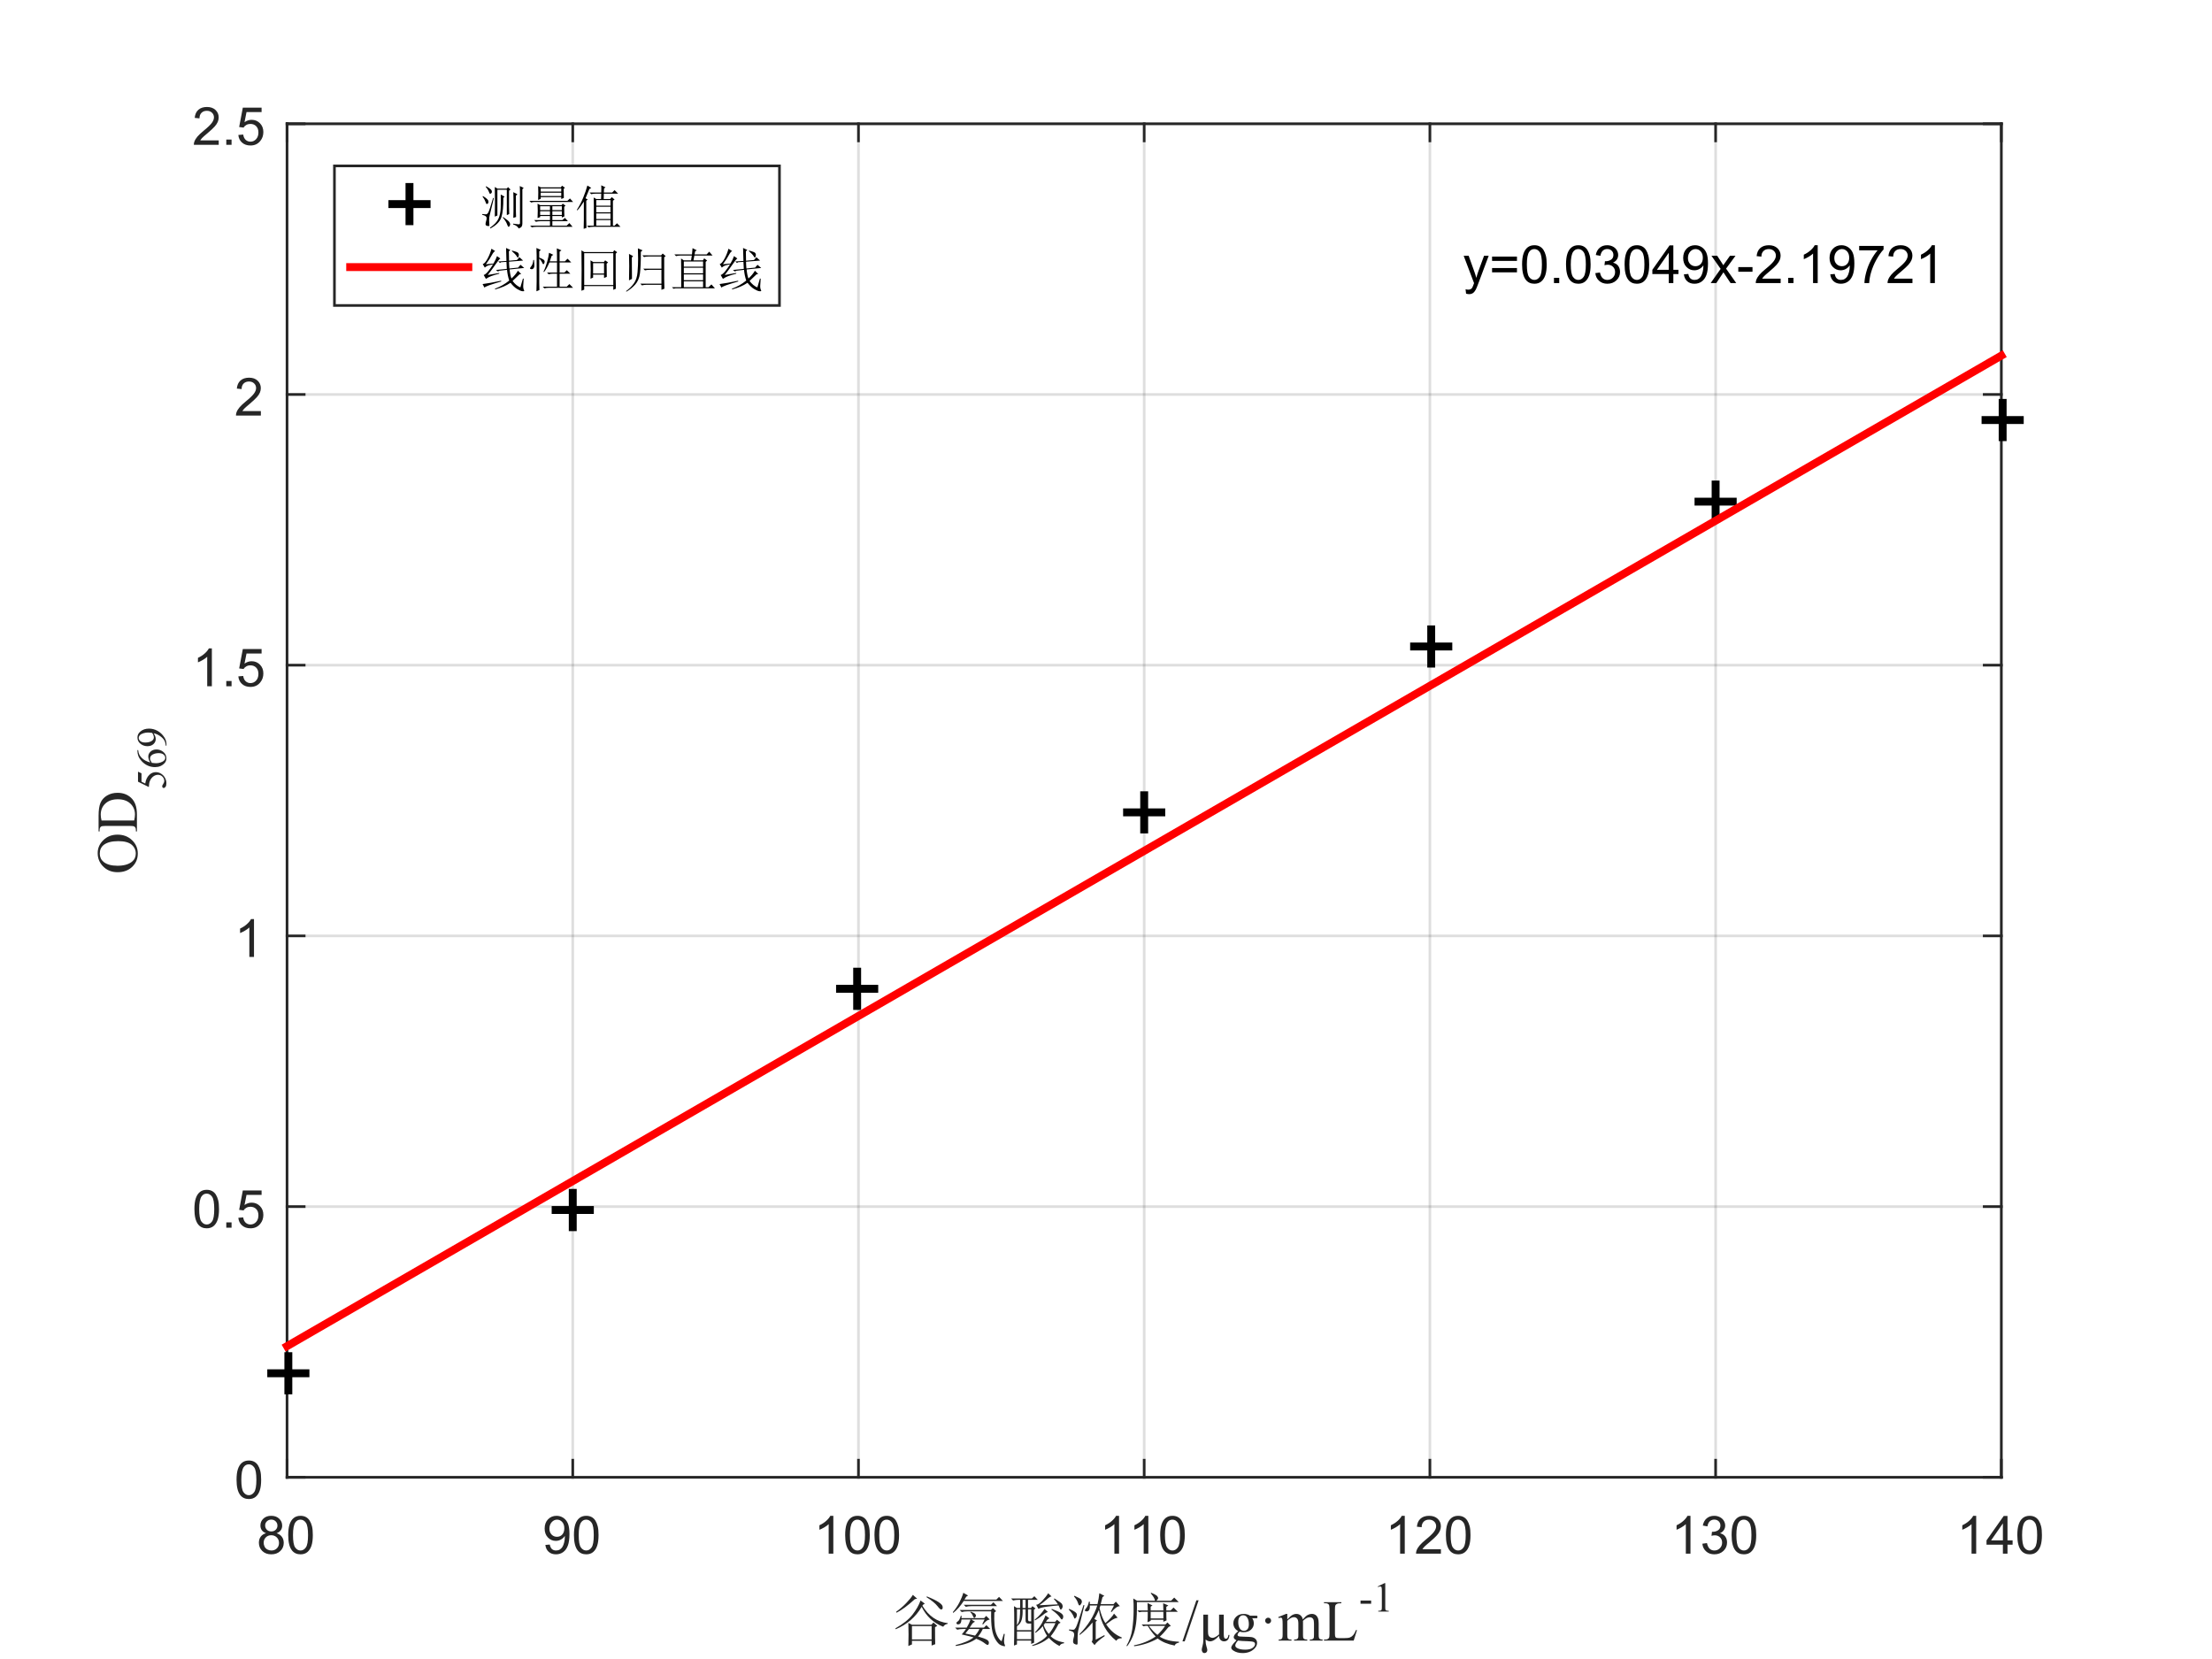 <?xml version="1.0"?>
<!DOCTYPE svg PUBLIC '-//W3C//DTD SVG 1.0//EN'
          'http://www.w3.org/TR/2001/REC-SVG-20010904/DTD/svg10.dtd'>
<svg xmlns:xlink="http://www.w3.org/1999/xlink" style="fill-opacity:1; color-rendering:auto; color-interpolation:auto; stroke:black; text-rendering:auto; stroke-linecap:square; stroke-miterlimit:10; stroke-opacity:1; shape-rendering:auto; fill:black; stroke-dasharray:none; font-weight:normal; stroke-width:1; font-family:'Dialog'; font-style:normal; stroke-linejoin:miter; font-size:12px; stroke-dashoffset:0; image-rendering:auto;" width="840" height="630" xmlns="http://www.w3.org/2000/svg"
><rect width="100%" height="100%" fill="#333333" stroke="none"/><!--Generated by the Batik Graphics2D SVG Generator--><defs id="genericDefs"
  /><g
  ><defs id="defs1"
    ><clipPath clipPathUnits="userSpaceOnUse" id="clipPath1"
      ><path d="M0 0 L840 0 L840 630 L0 630 L0 0 Z"
      /></clipPath
    ></defs
    ><g style="fill:white; stroke:white;"
    ><rect x="0" y="0" width="840" style="clip-path:url(#clipPath1); stroke:none;" height="630"
    /></g
    ><g style="fill:white; text-rendering:optimizeSpeed; color-rendering:optimizeSpeed; image-rendering:optimizeSpeed; shape-rendering:crispEdges; color-interpolation:sRGB; stroke:white;"
    ><rect x="0" width="840" height="630" y="0" style="stroke:none;"
      /><path style="stroke:none;" d="M109 561 L760 561 L760 47 L109 47 Z"
    /></g
    ><g style="stroke-linecap:butt; fill-opacity:0.149; fill:rgb(38,38,38); text-rendering:geometricPrecision; color-rendering:optimizeQuality; image-rendering:optimizeQuality; stroke-linejoin:round; color-interpolation:linearRGB; stroke:rgb(38,38,38); stroke-opacity:0.149;"
    ><line y2="47" style="fill:none;" x1="109" x2="109" y1="561"
      /><line y2="47" style="fill:none;" x1="217.5" x2="217.5" y1="561"
      /><line y2="47" style="fill:none;" x1="326" x2="326" y1="561"
      /><line y2="47" style="fill:none;" x1="434.5" x2="434.5" y1="561"
      /><line y2="47" style="fill:none;" x1="543" x2="543" y1="561"
      /><line y2="47" style="fill:none;" x1="651.5" x2="651.5" y1="561"
      /><line y2="47" style="fill:none;" x1="760" x2="760" y1="561"
      /><line y2="561" style="fill:none;" x1="760" x2="109" y1="561"
      /><line y2="458.2" style="fill:none;" x1="760" x2="109" y1="458.2"
      /><line y2="355.4" style="fill:none;" x1="760" x2="109" y1="355.4"
      /><line y2="252.6" style="fill:none;" x1="760" x2="109" y1="252.6"
      /><line y2="149.8" style="fill:none;" x1="760" x2="109" y1="149.8"
      /><line y2="47" style="fill:none;" x1="760" x2="109" y1="47"
      /><line x1="109" x2="760" y1="561" style="stroke-linecap:square; fill-opacity:1; fill:none; stroke-opacity:1;" y2="561"
      /><line x1="109" x2="760" y1="47" style="stroke-linecap:square; fill-opacity:1; fill:none; stroke-opacity:1;" y2="47"
      /><line x1="109" x2="109" y1="561" style="stroke-linecap:square; fill-opacity:1; fill:none; stroke-opacity:1;" y2="554.49"
      /><line x1="217.5" x2="217.5" y1="561" style="stroke-linecap:square; fill-opacity:1; fill:none; stroke-opacity:1;" y2="554.49"
      /><line x1="326" x2="326" y1="561" style="stroke-linecap:square; fill-opacity:1; fill:none; stroke-opacity:1;" y2="554.49"
      /><line x1="434.5" x2="434.5" y1="561" style="stroke-linecap:square; fill-opacity:1; fill:none; stroke-opacity:1;" y2="554.49"
      /><line x1="543" x2="543" y1="561" style="stroke-linecap:square; fill-opacity:1; fill:none; stroke-opacity:1;" y2="554.49"
      /><line x1="651.5" x2="651.5" y1="561" style="stroke-linecap:square; fill-opacity:1; fill:none; stroke-opacity:1;" y2="554.49"
      /><line x1="760" x2="760" y1="561" style="stroke-linecap:square; fill-opacity:1; fill:none; stroke-opacity:1;" y2="554.49"
      /><line x1="109" x2="109" y1="47" style="stroke-linecap:square; fill-opacity:1; fill:none; stroke-opacity:1;" y2="53.51"
      /><line x1="217.5" x2="217.5" y1="47" style="stroke-linecap:square; fill-opacity:1; fill:none; stroke-opacity:1;" y2="53.51"
      /><line x1="326" x2="326" y1="47" style="stroke-linecap:square; fill-opacity:1; fill:none; stroke-opacity:1;" y2="53.51"
      /><line x1="434.5" x2="434.5" y1="47" style="stroke-linecap:square; fill-opacity:1; fill:none; stroke-opacity:1;" y2="53.51"
      /><line x1="543" x2="543" y1="47" style="stroke-linecap:square; fill-opacity:1; fill:none; stroke-opacity:1;" y2="53.51"
      /><line x1="651.5" x2="651.5" y1="47" style="stroke-linecap:square; fill-opacity:1; fill:none; stroke-opacity:1;" y2="53.51"
      /><line x1="760" x2="760" y1="47" style="stroke-linecap:square; fill-opacity:1; fill:none; stroke-opacity:1;" y2="53.51"
    /></g
    ><g transform="translate(109,569)" style="font-size:20px; fill:rgb(38,38,38); text-rendering:geometricPrecision; color-rendering:optimizeQuality; image-rendering:optimizeQuality; color-interpolation:linearRGB; stroke:rgb(38,38,38);"
    ><path style="stroke:none;" d="M-7.969 13.234 Q-9.062 12.828 -9.586 12.086 Q-10.109 11.344 -10.109 10.312 Q-10.109 8.75 -8.984 7.688 Q-7.859 6.625 -6 6.625 Q-4.125 6.625 -2.984 7.711 Q-1.844 8.797 -1.844 10.359 Q-1.844 11.359 -2.367 12.094 Q-2.891 12.828 -3.953 13.234 Q-2.625 13.672 -1.938 14.625 Q-1.25 15.578 -1.25 16.906 Q-1.25 18.75 -2.555 20 Q-3.859 21.25 -5.969 21.25 Q-8.094 21.25 -9.391 19.992 Q-10.688 18.734 -10.688 16.859 Q-10.688 15.469 -9.977 14.523 Q-9.266 13.578 -7.969 13.234 ZM-8.312 10.25 Q-8.312 11.266 -7.656 11.914 Q-7 12.562 -5.969 12.562 Q-4.953 12.562 -4.297 11.922 Q-3.641 11.281 -3.641 10.359 Q-3.641 9.391 -4.312 8.727 Q-4.984 8.062 -5.984 8.062 Q-6.984 8.062 -7.648 8.711 Q-8.312 9.359 -8.312 10.25 ZM-8.875 16.875 Q-8.875 17.625 -8.523 18.328 Q-8.172 19.031 -7.469 19.414 Q-6.766 19.797 -5.953 19.797 Q-4.688 19.797 -3.867 18.984 Q-3.047 18.172 -3.047 16.922 Q-3.047 15.656 -3.891 14.828 Q-4.734 14 -6.016 14 Q-7.25 14 -8.062 14.82 Q-8.875 15.641 -8.875 16.875 ZM0.451 13.938 Q0.451 11.406 0.975 9.852 Q1.498 8.297 2.529 7.461 Q3.561 6.625 5.123 6.625 Q6.279 6.625 7.146 7.086 Q8.014 7.547 8.576 8.422 Q9.139 9.297 9.467 10.555 Q9.795 11.812 9.795 13.938 Q9.795 16.453 9.271 18 Q8.748 19.547 7.725 20.398 Q6.701 21.25 5.123 21.25 Q3.045 21.25 1.873 19.766 Q0.451 17.969 0.451 13.938 ZM2.264 13.938 Q2.264 17.469 3.084 18.633 Q3.904 19.797 5.123 19.797 Q6.326 19.797 7.154 18.625 Q7.982 17.453 7.982 13.938 Q7.982 10.406 7.154 9.242 Q6.326 8.078 5.107 8.078 Q3.889 8.078 3.17 9.109 Q2.264 10.406 2.264 13.938 Z"
    /></g
    ><g transform="translate(217.5,569)" style="font-size:20px; fill:rgb(38,38,38); text-rendering:geometricPrecision; color-rendering:optimizeQuality; image-rendering:optimizeQuality; color-interpolation:linearRGB; stroke:rgb(38,38,38);"
    ><path style="stroke:none;" d="M-10.406 17.688 L-8.719 17.531 Q-8.5 18.719 -7.898 19.258 Q-7.297 19.797 -6.344 19.797 Q-5.531 19.797 -4.922 19.43 Q-4.312 19.062 -3.922 18.438 Q-3.531 17.812 -3.266 16.758 Q-3 15.703 -3 14.609 Q-3 14.5 -3.016 14.266 Q-3.547 15.094 -4.453 15.617 Q-5.359 16.141 -6.438 16.141 Q-8.203 16.141 -9.438 14.852 Q-10.672 13.562 -10.672 11.453 Q-10.672 9.281 -9.383 7.953 Q-8.094 6.625 -6.172 6.625 Q-4.766 6.625 -3.609 7.375 Q-2.453 8.125 -1.852 9.516 Q-1.25 10.906 -1.25 13.547 Q-1.25 16.297 -1.852 17.922 Q-2.453 19.547 -3.625 20.398 Q-4.797 21.25 -6.375 21.25 Q-8.062 21.25 -9.125 20.312 Q-10.188 19.375 -10.406 17.688 ZM-3.203 11.375 Q-3.203 9.859 -4.008 8.969 Q-4.812 8.078 -5.953 8.078 Q-7.125 8.078 -7.992 9.039 Q-8.859 10 -8.859 11.516 Q-8.859 12.891 -8.039 13.742 Q-7.219 14.594 -6 14.594 Q-4.781 14.594 -3.992 13.742 Q-3.203 12.891 -3.203 11.375 ZM0.451 13.938 Q0.451 11.406 0.975 9.852 Q1.498 8.297 2.529 7.461 Q3.561 6.625 5.123 6.625 Q6.279 6.625 7.146 7.086 Q8.014 7.547 8.576 8.422 Q9.139 9.297 9.467 10.555 Q9.795 11.812 9.795 13.938 Q9.795 16.453 9.271 18 Q8.748 19.547 7.725 20.398 Q6.701 21.25 5.123 21.25 Q3.045 21.25 1.873 19.766 Q0.451 17.969 0.451 13.938 ZM2.264 13.938 Q2.264 17.469 3.084 18.633 Q3.904 19.797 5.123 19.797 Q6.326 19.797 7.154 18.625 Q7.982 17.453 7.982 13.938 Q7.982 10.406 7.154 9.242 Q6.326 8.078 5.107 8.078 Q3.889 8.078 3.17 9.109 Q2.264 10.406 2.264 13.938 Z"
    /></g
    ><g transform="translate(326,569)" style="font-size:20px; fill:rgb(38,38,38); text-rendering:geometricPrecision; color-rendering:optimizeQuality; image-rendering:optimizeQuality; color-interpolation:linearRGB; stroke:rgb(38,38,38);"
    ><path style="stroke:none;" d="M-9.547 21 L-11.312 21 L-11.312 9.797 Q-11.938 10.406 -12.969 11.008 Q-14 11.609 -14.828 11.922 L-14.828 10.219 Q-13.344 9.531 -12.242 8.539 Q-11.141 7.547 -10.688 6.625 L-9.547 6.625 L-9.547 21 ZM-5.049 13.938 Q-5.049 11.406 -4.525 9.852 Q-4.002 8.297 -2.971 7.461 Q-1.94 6.625 -0.377 6.625 Q0.779 6.625 1.647 7.086 Q2.514 7.547 3.076 8.422 Q3.639 9.297 3.967 10.555 Q4.295 11.812 4.295 13.938 Q4.295 16.453 3.772 18 Q3.248 19.547 2.225 20.398 Q1.201 21.25 -0.377 21.25 Q-2.455 21.25 -3.627 19.766 Q-5.049 17.969 -5.049 13.938 ZM-3.236 13.938 Q-3.236 17.469 -2.416 18.633 Q-1.596 19.797 -0.377 19.797 Q0.826 19.797 1.654 18.625 Q2.482 17.453 2.482 13.938 Q2.482 10.406 1.654 9.242 Q0.826 8.078 -0.393 8.078 Q-1.611 8.078 -2.33 9.109 Q-3.236 10.406 -3.236 13.938 ZM6.074 13.938 Q6.074 11.406 6.598 9.852 Q7.121 8.297 8.152 7.461 Q9.184 6.625 10.746 6.625 Q11.902 6.625 12.77 7.086 Q13.637 7.547 14.199 8.422 Q14.762 9.297 15.09 10.555 Q15.418 11.812 15.418 13.938 Q15.418 16.453 14.895 18 Q14.371 19.547 13.348 20.398 Q12.324 21.25 10.746 21.25 Q8.668 21.25 7.496 19.766 Q6.074 17.969 6.074 13.938 ZM7.887 13.938 Q7.887 17.469 8.707 18.633 Q9.527 19.797 10.746 19.797 Q11.949 19.797 12.777 18.625 Q13.605 17.453 13.605 13.938 Q13.605 10.406 12.777 9.242 Q11.949 8.078 10.73 8.078 Q9.512 8.078 8.793 9.109 Q7.887 10.406 7.887 13.938 Z"
    /></g
    ><g transform="translate(434.5,569)" style="font-size:20px; fill:rgb(38,38,38); text-rendering:geometricPrecision; color-rendering:optimizeQuality; image-rendering:optimizeQuality; color-interpolation:linearRGB; stroke:rgb(38,38,38);"
    ><path style="stroke:none;" d="M-9.547 21 L-11.312 21 L-11.312 9.797 Q-11.938 10.406 -12.969 11.008 Q-14 11.609 -14.828 11.922 L-14.828 10.219 Q-13.344 9.531 -12.242 8.539 Q-11.141 7.547 -10.688 6.625 L-9.547 6.625 L-9.547 21 ZM1.576 21 L-0.19 21 L-0.19 9.797 Q-0.815 10.406 -1.846 11.008 Q-2.877 11.609 -3.705 11.922 L-3.705 10.219 Q-2.221 9.531 -1.119 8.539 Q-0.018 7.547 0.435 6.625 L1.576 6.625 L1.576 21 ZM6.074 13.938 Q6.074 11.406 6.598 9.852 Q7.121 8.297 8.152 7.461 Q9.184 6.625 10.746 6.625 Q11.902 6.625 12.77 7.086 Q13.637 7.547 14.199 8.422 Q14.762 9.297 15.09 10.555 Q15.418 11.812 15.418 13.938 Q15.418 16.453 14.895 18 Q14.371 19.547 13.348 20.398 Q12.324 21.25 10.746 21.25 Q8.668 21.25 7.496 19.766 Q6.074 17.969 6.074 13.938 ZM7.887 13.938 Q7.887 17.469 8.707 18.633 Q9.527 19.797 10.746 19.797 Q11.949 19.797 12.777 18.625 Q13.605 17.453 13.605 13.938 Q13.605 10.406 12.777 9.242 Q11.949 8.078 10.73 8.078 Q9.512 8.078 8.793 9.109 Q7.887 10.406 7.887 13.938 Z"
    /></g
    ><g transform="translate(543,569)" style="font-size:20px; fill:rgb(38,38,38); text-rendering:geometricPrecision; color-rendering:optimizeQuality; image-rendering:optimizeQuality; color-interpolation:linearRGB; stroke:rgb(38,38,38);"
    ><path style="stroke:none;" d="M-9.547 21 L-11.312 21 L-11.312 9.797 Q-11.938 10.406 -12.969 11.008 Q-14 11.609 -14.828 11.922 L-14.828 10.219 Q-13.344 9.531 -12.242 8.539 Q-11.141 7.547 -10.688 6.625 L-9.547 6.625 L-9.547 21 ZM4.186 19.312 L4.186 21 L-5.268 21 Q-5.283 20.359 -5.064 19.781 Q-4.705 18.812 -3.908 17.875 Q-3.111 16.938 -1.611 15.703 Q0.732 13.797 1.553 12.68 Q2.373 11.562 2.373 10.562 Q2.373 9.516 1.623 8.797 Q0.873 8.078 -0.33 8.078 Q-1.596 8.078 -2.361 8.844 Q-3.127 9.609 -3.127 10.953 L-4.939 10.766 Q-4.752 8.75 -3.541 7.688 Q-2.33 6.625 -0.283 6.625 Q1.764 6.625 2.967 7.766 Q4.17 8.906 4.17 10.594 Q4.17 11.453 3.818 12.289 Q3.467 13.125 2.654 14.039 Q1.842 14.953 -0.049 16.562 Q-1.643 17.891 -2.088 18.359 Q-2.533 18.828 -2.83 19.312 L4.186 19.312 ZM6.074 13.938 Q6.074 11.406 6.598 9.852 Q7.121 8.297 8.152 7.461 Q9.184 6.625 10.746 6.625 Q11.902 6.625 12.77 7.086 Q13.637 7.547 14.199 8.422 Q14.762 9.297 15.09 10.555 Q15.418 11.812 15.418 13.938 Q15.418 16.453 14.895 18 Q14.371 19.547 13.348 20.398 Q12.324 21.25 10.746 21.25 Q8.668 21.25 7.496 19.766 Q6.074 17.969 6.074 13.938 ZM7.887 13.938 Q7.887 17.469 8.707 18.633 Q9.527 19.797 10.746 19.797 Q11.949 19.797 12.777 18.625 Q13.605 17.453 13.605 13.938 Q13.605 10.406 12.777 9.242 Q11.949 8.078 10.73 8.078 Q9.512 8.078 8.793 9.109 Q7.887 10.406 7.887 13.938 Z"
    /></g
    ><g transform="translate(651.5,569)" style="font-size:20px; fill:rgb(38,38,38); text-rendering:geometricPrecision; color-rendering:optimizeQuality; image-rendering:optimizeQuality; color-interpolation:linearRGB; stroke:rgb(38,38,38);"
    ><path style="stroke:none;" d="M-9.547 21 L-11.312 21 L-11.312 9.797 Q-11.938 10.406 -12.969 11.008 Q-14 11.609 -14.828 11.922 L-14.828 10.219 Q-13.344 9.531 -12.242 8.539 Q-11.141 7.547 -10.688 6.625 L-9.547 6.625 L-9.547 21 ZM-5.033 17.219 L-3.283 16.984 Q-2.971 18.484 -2.244 19.141 Q-1.518 19.797 -0.471 19.797 Q0.764 19.797 1.615 18.938 Q2.467 18.078 2.467 16.812 Q2.467 15.594 1.678 14.812 Q0.889 14.031 -0.33 14.031 Q-0.83 14.031 -1.565 14.219 L-1.377 12.672 Q-1.205 12.703 -1.096 12.703 Q0.029 12.703 0.928 12.117 Q1.826 11.531 1.826 10.312 Q1.826 9.344 1.17 8.703 Q0.514 8.062 -0.518 8.062 Q-1.533 8.062 -2.221 8.711 Q-2.908 9.359 -3.096 10.641 L-4.861 10.328 Q-4.533 8.562 -3.393 7.594 Q-2.252 6.625 -0.549 6.625 Q0.623 6.625 1.607 7.125 Q2.592 7.625 3.115 8.5 Q3.639 9.375 3.639 10.344 Q3.639 11.266 3.139 12.031 Q2.639 12.797 1.67 13.25 Q2.936 13.531 3.639 14.461 Q4.342 15.391 4.342 16.766 Q4.342 18.641 2.975 19.945 Q1.607 21.25 -0.486 21.25 Q-2.377 21.25 -3.619 20.125 Q-4.861 19 -5.033 17.219 ZM6.074 13.938 Q6.074 11.406 6.598 9.852 Q7.121 8.297 8.152 7.461 Q9.184 6.625 10.746 6.625 Q11.902 6.625 12.77 7.086 Q13.637 7.547 14.199 8.422 Q14.762 9.297 15.09 10.555 Q15.418 11.812 15.418 13.938 Q15.418 16.453 14.895 18 Q14.371 19.547 13.348 20.398 Q12.324 21.25 10.746 21.25 Q8.668 21.25 7.496 19.766 Q6.074 17.969 6.074 13.938 ZM7.887 13.938 Q7.887 17.469 8.707 18.633 Q9.527 19.797 10.746 19.797 Q11.949 19.797 12.777 18.625 Q13.605 17.453 13.605 13.938 Q13.605 10.406 12.777 9.242 Q11.949 8.078 10.73 8.078 Q9.512 8.078 8.793 9.109 Q7.887 10.406 7.887 13.938 Z"
    /></g
    ><g transform="translate(760,569)" style="font-size:20px; fill:rgb(38,38,38); text-rendering:geometricPrecision; color-rendering:optimizeQuality; image-rendering:optimizeQuality; color-interpolation:linearRGB; stroke:rgb(38,38,38);"
    ><path style="stroke:none;" d="M-9.547 21 L-11.312 21 L-11.312 9.797 Q-11.938 10.406 -12.969 11.008 Q-14 11.609 -14.828 11.922 L-14.828 10.219 Q-13.344 9.531 -12.242 8.539 Q-11.141 7.547 -10.688 6.625 L-9.547 6.625 L-9.547 21 ZM0.592 21 L0.592 17.578 L-5.627 17.578 L-5.627 15.953 L0.904 6.688 L2.342 6.688 L2.342 15.953 L4.279 15.953 L4.279 17.578 L2.342 17.578 L2.342 21 L0.592 21 ZM0.592 15.953 L0.592 9.5 L-3.893 15.953 L0.592 15.953 ZM6.074 13.938 Q6.074 11.406 6.598 9.852 Q7.121 8.297 8.152 7.461 Q9.184 6.625 10.746 6.625 Q11.902 6.625 12.77 7.086 Q13.637 7.547 14.199 8.422 Q14.762 9.297 15.09 10.555 Q15.418 11.812 15.418 13.938 Q15.418 16.453 14.895 18 Q14.371 19.547 13.348 20.398 Q12.324 21.25 10.746 21.25 Q8.668 21.25 7.496 19.766 Q6.074 17.969 6.074 13.938 ZM7.887 13.938 Q7.887 17.469 8.707 18.633 Q9.527 19.797 10.746 19.797 Q11.949 19.797 12.777 18.625 Q13.605 17.453 13.605 13.938 Q13.605 10.406 12.777 9.242 Q11.949 8.078 10.73 8.078 Q9.512 8.078 8.793 9.109 Q7.887 10.406 7.887 13.938 Z"
    /></g
    ><g transform="translate(339,623)" style="font-size:22px; fill:rgb(38,38,38); text-rendering:geometricPrecision; color-rendering:optimizeQuality; image-rendering:optimizeQuality; color-interpolation:linearRGB; stroke:rgb(38,38,38);"
    ><path style="stroke:none;" d="M7.656 -17.359 L9.281 -15.906 L8.422 -15.734 Q4.469 -12.125 1.469 -10.578 L1.297 -10.922 Q3.359 -12.375 5.164 -14.266 Q6.969 -16.156 7.656 -17.359 ZM12.984 -16.766 Q15.984 -15.562 17.406 -14.617 Q18.828 -13.672 18.953 -12.938 Q19.078 -12.203 18.82 -11.992 Q18.562 -11.781 18.484 -11.781 Q17.969 -11.781 17.016 -13.062 Q15.812 -14.609 12.812 -16.5 L12.984 -16.766 ZM12.203 -14.016 L11.609 -13.672 L11.266 -13.234 Q14.875 -7.312 20.891 -6.625 L20.891 -6.359 Q19.766 -6.188 19.172 -5.25 Q13.672 -7.391 11 -12.812 Q7.562 -6.969 1.125 -4.297 L1.031 -4.641 Q5.422 -7.141 7.523 -9.844 Q9.625 -12.547 10.578 -15.219 L12.203 -14.016 ZM16.078 -5.078 Q16.078 -0.266 16.156 1.375 L14.781 1.891 L14.781 0.094 L7.312 0.094 L7.312 1.469 L5.938 2.062 Q6.016 -0.172 6.016 -2.367 Q6.016 -4.562 5.938 -6.703 L7.312 -6.016 L14.703 -6.016 L15.469 -6.875 L16.938 -5.594 L16.078 -5.078 ZM7.312 -5.5 L7.312 -0.438 L14.781 -0.438 L14.781 -5.5 L7.312 -5.5 ZM34.031 -6.281 L34.891 -8 L29.828 -8 L31.281 -7.141 Q30.516 -6.875 30.078 -6.188 Q29.562 -5.422 29.219 -4.906 L34.641 -4.906 L35.578 -5.844 L37.047 -4.391 L34.203 -4.391 Q33.516 -2.844 32.406 -1.547 Q34.812 -0.859 35.711 -0.344 Q36.609 0.172 36.523 0.906 Q36.438 1.641 36.094 1.641 Q35.672 1.641 35.062 1.125 Q33.781 0.094 31.719 -0.688 Q29.047 1.297 23.984 2.062 L23.891 1.719 Q28.625 0.516 30.688 -1.203 Q29.656 -1.547 26.219 -2.328 Q26.984 -3.188 27.844 -4.391 L26.562 -4.391 Q25.438 -4.391 24.5 -4.125 L23.719 -4.906 L28.109 -4.906 Q29.047 -6.453 29.562 -8 L26.125 -8 Q26.047 -6.969 25.742 -6.578 Q25.438 -6.188 24.922 -6.148 Q24.406 -6.109 24.234 -6.492 Q24.062 -6.875 24.75 -7.312 Q25.359 -7.656 25.875 -9.453 L26.125 -9.453 L26.125 -8.516 L34.719 -8.516 L35.5 -9.375 L36.875 -8 Q36.094 -7.828 35.664 -7.523 Q35.234 -7.219 34.297 -6.109 L34.031 -6.281 ZM28.969 -4.391 Q28.453 -3.781 27.594 -2.672 Q30.25 -2.156 31.281 -1.891 Q32.406 -3.188 32.922 -4.391 L28.969 -4.391 ZM28.625 -17.109 L27.938 -16.672 L27.25 -15.562 L39.359 -15.562 L40.391 -16.594 L41.859 -15.047 L26.984 -15.047 Q25.016 -12.031 22.953 -10.484 L22.859 -10.828 Q24.328 -12.547 25.312 -14.438 Q26.297 -16.328 26.812 -18.141 L28.625 -17.109 ZM26.984 -13.578 L37.297 -13.578 L38.25 -14.531 L39.625 -13.062 L29.828 -13.062 Q28.703 -13.062 27.766 -12.812 L26.984 -13.578 ZM41.344 0.266 L42.203 -2.578 L42.547 -2.5 Q42.281 -0.688 42.281 0.219 Q42.281 1.125 42.625 1.812 Q42.797 2.156 42.453 2.156 Q42.031 2.156 41.086 1.766 Q40.141 1.375 39.109 -0.258 Q38.078 -1.891 37.688 -4.383 Q37.297 -6.875 37.391 -11.094 L28.281 -11.094 Q27.156 -11.094 26.219 -10.828 L25.438 -11.609 L37.297 -11.609 L38.078 -12.375 L39.281 -11.172 L38.594 -10.656 Q38.5 -8.078 38.672 -5.844 Q38.844 -3.609 39.578 -2.023 Q40.312 -0.438 41.344 0.266 ZM29.562 -11 Q31.031 -10.484 31.328 -10.102 Q31.625 -9.719 31.625 -9.453 Q31.625 -9.203 31.367 -8.898 Q31.109 -8.594 31.031 -8.594 Q30.766 -8.594 30.516 -9.203 Q30.172 -10.141 29.484 -10.75 L29.562 -11 ZM57.844 -6.625 L57.328 -5.844 Q58.016 -3.953 59.297 -2.5 Q60.938 -4.562 61.797 -6.625 L57.844 -6.625 ZM59.047 -17.969 L60.328 -16.766 Q59.734 -16.766 58.438 -15.562 Q57.062 -14.359 55.688 -13.406 L62.734 -13.75 Q62.141 -14.781 61.188 -15.812 L61.453 -15.984 Q64.031 -14.359 64.289 -13.883 Q64.547 -13.406 64.547 -12.984 Q64.547 -12.547 64.289 -12.164 Q64.031 -11.781 63.859 -11.781 Q63.594 -11.781 63.516 -12.125 Q63.25 -12.812 63 -13.328 Q60.672 -13.156 58.438 -12.852 Q56.203 -12.547 55.344 -12.031 L54.484 -13.578 Q55.344 -13.578 56.805 -15.125 Q58.266 -16.672 59.047 -17.969 ZM57.672 -12.031 L58.953 -10.828 Q58.266 -10.75 57.062 -9.719 Q55.781 -8.688 54.062 -7.656 L53.891 -7.906 Q55.266 -9.031 56.164 -10.062 Q57.062 -11.094 57.672 -12.031 ZM60.422 -12.031 Q63.172 -11 63.945 -10.398 Q64.719 -9.797 64.758 -9.242 Q64.797 -8.688 64.586 -8.344 Q64.375 -8 64.203 -8 Q64.031 -8 63.766 -8.422 Q63.344 -9.109 62.523 -9.93 Q61.703 -10.75 60.25 -11.781 L60.422 -12.031 ZM58.016 -9.547 L59.562 -8.422 Q58.875 -8.344 58.188 -7.141 L61.703 -7.141 L62.391 -7.906 L63.766 -6.797 L63 -6.359 Q61.453 -3.359 59.984 -1.641 Q61.969 0.266 65.062 0.688 L65.062 1.031 Q63.766 1.125 63.344 2.062 Q61.016 0.859 59.297 -1.031 Q56.469 1.297 53.031 2.062 L52.938 1.812 Q56.812 0.266 58.609 -1.812 Q57.5 -3.531 56.984 -5.5 Q56.031 -4.219 54.234 -2.922 L54.062 -3.188 Q55.781 -4.984 56.727 -6.75 Q57.672 -8.516 58.016 -9.547 ZM46.062 1.891 Q46.156 -1.031 46.156 -6.148 Q46.156 -11.266 46.062 -13.062 L47.188 -12.375 L48.391 -12.375 L48.391 -15.469 L47.781 -15.469 Q46.672 -15.469 45.719 -15.219 L44.953 -15.984 L52.859 -15.984 L53.797 -16.844 L55.094 -15.469 L51.391 -15.469 L51.391 -12.375 L52.516 -12.375 L53.031 -13.062 L54.234 -12.203 L53.625 -11.688 Q53.625 -0.859 53.719 0.781 L52.594 1.297 L52.594 0 L47.188 0 L47.188 1.469 L46.062 1.891 ZM49.328 -15.469 L49.328 -12.375 L50.453 -12.375 L50.453 -15.469 L49.328 -15.469 ZM51.391 -11.859 L51.391 -8.344 Q51.312 -7.219 52.078 -7.312 L52.594 -7.312 L52.594 -11.859 L51.391 -11.859 ZM49.328 -11.859 Q49.422 -9.719 49.031 -8.086 Q48.641 -6.453 47.188 -5.422 L47.188 -3.953 L52.594 -3.953 L52.594 -6.453 L51.484 -6.453 Q50.359 -6.531 50.453 -7.906 L50.453 -11.859 L49.328 -11.859 ZM47.188 -11.859 L47.188 -5.844 Q48.047 -6.969 48.219 -8.516 Q48.391 -10.062 48.391 -11.859 L47.188 -11.859 ZM47.188 -3.438 L47.188 -0.516 L52.594 -0.516 L52.594 -3.438 L47.188 -3.438 ZM82.844 -11 L84.047 -13.328 L78.891 -13.328 Q78.719 -12.812 78.547 -12.297 Q79.5 -8.422 80.781 -6.625 Q83.359 -8.938 84.047 -10.234 L85.422 -8.688 Q84.141 -8.422 83.062 -7.648 Q81.984 -6.875 81.047 -6.188 Q83.453 -2.578 86.969 -1.203 L86.969 -0.859 Q85.422 -0.953 84.906 0.094 Q79.406 -4.297 78.297 -11.609 Q77.438 -9.625 76.578 -8.172 L77.609 -7.656 L77.094 -7.141 L77.094 -0.344 L80.359 -2.062 L80.531 -1.719 Q77.516 0.344 76.656 1.719 L75.547 0.438 Q75.969 0.172 75.891 -1.469 L75.891 -6.875 Q73.562 -4.047 71.078 -2.156 L70.906 -2.406 Q75.797 -7.391 77.688 -13.328 L74.859 -13.328 Q74.938 -11.953 74.508 -11.477 Q74.078 -11 73.523 -11.086 Q72.969 -11.172 72.969 -11.438 Q72.969 -11.688 73.391 -12.203 Q74.172 -13.062 74.516 -14.781 L74.859 -14.781 L74.859 -13.844 L77.781 -13.844 Q78.031 -14.875 78.203 -15.945 Q78.375 -17.016 78.469 -17.969 L80.359 -17.016 L79.672 -16.5 Q79.328 -15.047 78.984 -13.844 L83.875 -13.844 L84.734 -14.781 L86.281 -13.062 Q84.906 -13.062 83.109 -10.828 L82.844 -11 ZM72.797 -13.406 Q70.641 -4.812 70.43 -3.742 Q70.219 -2.672 70.219 -1.117 Q70.219 0.438 70.219 0.992 Q70.219 1.547 69.875 1.547 Q69.609 1.547 69.055 1.289 Q68.5 1.031 68.5 0.344 Q68.5 -0.266 68.672 -0.859 Q68.922 -1.719 68.922 -2.328 Q68.922 -2.844 68.578 -3.188 Q68.234 -3.531 66.953 -3.875 L66.953 -4.219 Q68.5 -4.047 68.797 -4.133 Q69.094 -4.219 69.57 -4.992 Q70.047 -5.766 72.453 -13.5 L72.797 -13.406 ZM67.031 -12.031 Q69.875 -10.828 69.914 -9.969 Q69.953 -9.109 69.609 -8.727 Q69.266 -8.344 69.188 -8.344 Q68.922 -8.344 68.672 -9.203 Q68.234 -10.312 66.859 -11.781 L67.031 -12.031 ZM69.016 -17.016 Q71.328 -15.984 71.586 -15.555 Q71.844 -15.125 71.844 -14.781 Q71.844 -14.359 71.5 -13.844 Q71.156 -13.328 70.984 -13.328 Q70.641 -13.328 70.391 -14.188 Q69.953 -15.562 68.844 -16.766 L69.016 -17.016 ZM96.766 -6.969 Q96.859 -8.688 96.859 -10.922 L94.625 -10.922 L93.594 -10.75 L92.906 -11.438 L96.859 -11.438 Q96.859 -12.719 96.766 -14.266 L98.656 -13.328 L97.969 -12.891 L97.969 -11.438 L102.781 -11.438 Q102.781 -12.891 102.703 -14.188 L104.672 -13.328 L103.906 -12.812 L103.906 -11.438 L105.531 -11.438 L106.656 -12.547 L108.281 -10.922 L103.906 -10.922 Q103.906 -8.422 103.984 -7.656 L102.781 -7.141 L102.781 -7.906 L97.969 -7.906 L97.969 -7.484 L96.766 -6.969 ZM104.766 -5.156 Q102.781 -2.672 101.406 -1.469 Q104.156 0.266 108.719 0.438 L108.719 0.781 Q107.344 1.031 107.078 1.891 Q103.047 1.125 100.641 -0.781 Q96.516 1.547 91.703 2.156 L91.609 1.812 Q96.172 0.953 99.859 -1.547 Q98.234 -3.188 96.859 -5.594 L96 -5.594 L95.219 -5.422 L94.531 -6.109 L103.562 -6.109 L104.328 -6.875 L105.625 -5.594 L104.766 -5.156 ZM97.281 -5.594 Q98.922 -3.359 100.547 -2.156 Q102.266 -3.781 103.469 -5.594 L97.281 -5.594 ZM97.969 -10.922 L97.969 -8.422 L102.781 -8.422 L102.781 -10.922 L97.969 -10.922 ZM91.359 -15.984 L92.812 -15.125 L99.609 -15.125 Q99.516 -15.641 99.219 -16.242 Q98.922 -16.844 97.969 -17.969 L98.234 -18.141 Q100.203 -17.281 100.508 -16.805 Q100.812 -16.328 100.812 -16.25 Q100.812 -15.734 100.125 -15.125 L105.703 -15.125 L106.906 -16.328 L108.625 -14.609 L92.734 -14.609 Q92.812 -9.453 92.43 -6.578 Q92.047 -3.703 91.188 -1.633 Q90.328 0.438 89.031 2.156 L88.781 1.984 Q90.5 -1.031 90.969 -4.297 Q91.438 -7.562 91.484 -10.961 Q91.531 -14.359 91.359 -15.984 Z"
    /></g
    ><g transform="translate(449,623)" style="font-size:22px; fill:rgb(38,38,38); text-rendering:geometricPrecision; color-rendering:optimizeQuality; image-rendering:optimizeQuality; font-family:'Times New Roman'; color-interpolation:linearRGB; stroke:rgb(38,38,38);"
    ><path style="stroke:none;" d="M6.172 -15.281 L0.891 0.297 L0.031 0.297 L5.312 -15.281 L6.172 -15.281 ZM13.94 -1.781 Q11.987 0.297 10.55 0.297 Q9.628 0.297 8.831 -0.406 L8.831 0.156 Q8.831 1.156 9.128 2.156 Q9.472 3.25 9.472 3.609 Q9.472 4.109 9.159 4.43 Q8.847 4.75 8.394 4.75 Q7.925 4.75 7.644 4.375 Q7.362 4 7.362 3.469 Q7.362 3.078 7.644 2.078 Q7.956 0.953 7.956 -0.094 L7.956 -9.844 L9.737 -9.844 L9.737 -3.469 Q9.737 -2.5 9.901 -2.047 Q10.065 -1.594 10.487 -1.312 Q10.909 -1.031 11.456 -1.031 Q12.409 -1.031 13.94 -2.344 L13.94 -9.844 L15.722 -9.844 L15.722 -2.375 Q15.722 -1.422 15.909 -1.062 Q16.097 -0.703 16.565 -0.703 Q17.3 -0.703 17.503 -2.141 L17.894 -2.141 Q17.69 0.297 15.831 0.297 Q15.034 0.297 14.503 -0.242 Q13.972 -0.781 13.94 -1.781 ZM21.22 -3.594 Q20.329 -4.031 19.845 -4.82 Q19.36 -5.609 19.36 -6.562 Q19.36 -8.031 20.462 -9.078 Q21.564 -10.125 23.282 -10.125 Q24.689 -10.125 25.72 -9.438 L27.798 -9.438 Q28.267 -9.438 28.337 -9.414 Q28.407 -9.391 28.439 -9.328 Q28.517 -9.234 28.517 -8.984 Q28.517 -8.703 28.454 -8.594 Q28.423 -8.547 28.345 -8.508 Q28.267 -8.469 27.798 -8.469 L26.517 -8.469 Q27.126 -7.703 27.126 -6.5 Q27.126 -5.125 26.071 -4.148 Q25.017 -3.172 23.251 -3.172 Q22.517 -3.172 21.751 -3.391 Q21.282 -2.969 21.118 -2.664 Q20.954 -2.359 20.954 -2.156 Q20.954 -1.969 21.126 -1.797 Q21.298 -1.625 21.814 -1.547 Q22.126 -1.5 23.329 -1.469 Q25.532 -1.422 26.189 -1.328 Q27.189 -1.188 27.782 -0.586 Q28.376 0.016 28.376 0.906 Q28.376 2.109 27.235 3.188 Q25.564 4.75 22.876 4.75 Q20.798 4.75 19.376 3.812 Q18.564 3.281 18.564 2.703 Q18.564 2.438 18.689 2.188 Q18.86 1.781 19.439 1.078 Q19.501 0.984 20.532 -0.094 Q19.97 -0.422 19.735 -0.688 Q19.501 -0.953 19.501 -1.281 Q19.501 -1.656 19.814 -2.164 Q20.126 -2.672 21.22 -3.594 ZM23.095 -9.609 Q22.298 -9.609 21.759 -8.977 Q21.22 -8.344 21.22 -7.031 Q21.22 -5.344 21.954 -4.406 Q22.517 -3.703 23.376 -3.703 Q24.189 -3.703 24.72 -4.312 Q25.251 -4.922 25.251 -6.234 Q25.251 -7.938 24.501 -8.906 Q23.954 -9.609 23.095 -9.609 ZM21.126 0 Q20.61 0.547 20.352 1.023 Q20.095 1.5 20.095 1.891 Q20.095 2.406 20.72 2.797 Q21.798 3.453 23.829 3.453 Q25.767 3.453 26.681 2.773 Q27.595 2.094 27.595 1.328 Q27.595 0.766 27.048 0.531 Q26.485 0.297 24.829 0.25 Q22.423 0.188 21.126 0 ZM32.563 -8.688 Q33.048 -8.688 33.376 -8.359 Q33.704 -8.031 33.704 -7.547 Q33.704 -7.094 33.368 -6.758 Q33.032 -6.422 32.563 -6.422 Q32.11 -6.422 31.774 -6.758 Q31.439 -7.094 31.439 -7.547 Q31.439 -8.031 31.767 -8.359 Q32.095 -8.688 32.563 -8.688 ZM39.843 -8.031 Q40.921 -9.109 41.108 -9.266 Q41.593 -9.672 42.155 -9.898 Q42.718 -10.125 43.265 -10.125 Q44.187 -10.125 44.851 -9.594 Q45.515 -9.062 45.733 -8.031 Q46.843 -9.328 47.608 -9.727 Q48.374 -10.125 49.171 -10.125 Q49.968 -10.125 50.569 -9.727 Q51.171 -9.328 51.53 -8.406 Q51.765 -7.781 51.765 -6.453 L51.765 -2.219 Q51.765 -1.297 51.905 -0.953 Q52.015 -0.719 52.304 -0.555 Q52.593 -0.391 53.249 -0.391 L53.249 0 L48.39 0 L48.39 -0.391 L48.593 -0.391 Q49.233 -0.391 49.593 -0.641 Q49.827 -0.812 49.937 -1.188 Q49.983 -1.359 49.983 -2.219 L49.983 -6.453 Q49.983 -7.656 49.687 -8.156 Q49.28 -8.844 48.358 -8.844 Q47.78 -8.844 47.21 -8.555 Q46.64 -8.266 45.812 -7.5 L45.796 -7.375 L45.812 -6.922 L45.812 -2.219 Q45.812 -1.219 45.929 -0.969 Q46.046 -0.719 46.358 -0.555 Q46.671 -0.391 47.421 -0.391 L47.421 0 L42.437 0 L42.437 -0.391 Q43.265 -0.391 43.569 -0.586 Q43.874 -0.781 43.983 -1.156 Q44.046 -1.344 44.046 -2.219 L44.046 -6.453 Q44.046 -7.656 43.687 -8.188 Q43.218 -8.875 42.374 -8.875 Q41.78 -8.875 41.218 -8.562 Q40.327 -8.094 39.843 -7.5 L39.843 -2.219 Q39.843 -1.25 39.976 -0.961 Q40.108 -0.672 40.374 -0.531 Q40.64 -0.391 41.437 -0.391 L41.437 0 L36.577 0 L36.577 -0.391 Q37.249 -0.391 37.523 -0.531 Q37.796 -0.672 37.937 -0.992 Q38.077 -1.312 38.077 -2.219 L38.077 -5.984 Q38.077 -7.609 37.968 -8.078 Q37.905 -8.438 37.741 -8.57 Q37.577 -8.703 37.296 -8.703 Q36.999 -8.703 36.577 -8.547 L36.421 -8.922 L39.374 -10.125 L39.843 -10.125 L39.843 -8.031 ZM65.955 -4.031 L66.314 -3.953 L65.064 0 L53.783 0 L53.783 -0.391 L54.33 -0.391 Q55.252 -0.391 55.658 -1 Q55.877 -1.344 55.877 -2.594 L55.877 -11.984 Q55.877 -13.359 55.58 -13.703 Q55.158 -14.172 54.33 -14.172 L53.783 -14.172 L53.783 -14.562 L60.377 -14.562 L60.377 -14.172 Q59.221 -14.188 58.752 -13.961 Q58.283 -13.734 58.111 -13.391 Q57.94 -13.047 57.94 -11.734 L57.94 -2.594 Q57.94 -1.703 58.111 -1.359 Q58.252 -1.141 58.518 -1.031 Q58.783 -0.922 60.19 -0.922 L61.252 -0.922 Q62.924 -0.922 63.603 -1.172 Q64.283 -1.422 64.838 -2.047 Q65.393 -2.672 65.955 -4.031 Z"
    /></g
    ><g transform="translate(516,612)" style="font-size:16px; fill:rgb(38,38,38); text-rendering:geometricPrecision; color-rendering:optimizeQuality; image-rendering:optimizeQuality; font-family:'Times New Roman'; color-interpolation:linearRGB; stroke:rgb(38,38,38);"
    ><path style="stroke:none;" d="M0.656 -4.188 L4.688 -4.188 L4.688 -3 L0.656 -3 L0.656 -4.188 ZM7.203 -9.562 L9.781 -10.812 L10.047 -10.812 L10.047 -1.875 Q10.047 -0.984 10.117 -0.766 Q10.188 -0.547 10.422 -0.43 Q10.656 -0.312 11.375 -0.297 L11.375 0 L7.391 0 L7.391 -0.297 Q8.141 -0.312 8.359 -0.422 Q8.578 -0.531 8.664 -0.727 Q8.75 -0.922 8.75 -1.875 L8.75 -7.594 Q8.75 -8.75 8.672 -9.078 Q8.625 -9.328 8.477 -9.445 Q8.328 -9.562 8.125 -9.562 Q7.844 -9.562 7.328 -9.312 L7.203 -9.562 Z"
    /></g
    ><g style="fill:rgb(38,38,38); text-rendering:geometricPrecision; color-rendering:optimizeQuality; image-rendering:optimizeQuality; stroke-linejoin:round; color-interpolation:linearRGB; stroke:rgb(38,38,38);"
    ><line y2="47" style="fill:none;" x1="109" x2="109" y1="561"
      /><line y2="47" style="fill:none;" x1="760" x2="760" y1="561"
      /><line y2="561" style="fill:none;" x1="109" x2="115.51" y1="561"
      /><line y2="458.2" style="fill:none;" x1="109" x2="115.51" y1="458.2"
      /><line y2="355.4" style="fill:none;" x1="109" x2="115.51" y1="355.4"
      /><line y2="252.6" style="fill:none;" x1="109" x2="115.51" y1="252.6"
      /><line y2="149.8" style="fill:none;" x1="109" x2="115.51" y1="149.8"
      /><line y2="47" style="fill:none;" x1="109" x2="115.51" y1="47"
      /><line y2="561" style="fill:none;" x1="760" x2="753.49" y1="561"
      /><line y2="458.2" style="fill:none;" x1="760" x2="753.49" y1="458.2"
      /><line y2="355.4" style="fill:none;" x1="760" x2="753.49" y1="355.4"
      /><line y2="252.6" style="fill:none;" x1="760" x2="753.49" y1="252.6"
      /><line y2="149.8" style="fill:none;" x1="760" x2="753.49" y1="149.8"
      /><line y2="47" style="fill:none;" x1="760" x2="753.49" y1="47"
    /></g
    ><g transform="translate(101,561)" style="font-size:20px; fill:rgb(38,38,38); text-rendering:geometricPrecision; color-rendering:optimizeQuality; image-rendering:optimizeQuality; color-interpolation:linearRGB; stroke:rgb(38,38,38);"
    ><path style="stroke:none;" d="M-11.172 0.938 Q-11.172 -1.594 -10.648 -3.148 Q-10.125 -4.703 -9.094 -5.539 Q-8.062 -6.375 -6.5 -6.375 Q-5.344 -6.375 -4.477 -5.914 Q-3.609 -5.453 -3.047 -4.578 Q-2.484 -3.703 -2.156 -2.445 Q-1.828 -1.188 -1.828 0.938 Q-1.828 3.453 -2.352 5 Q-2.875 6.547 -3.898 7.398 Q-4.922 8.25 -6.5 8.25 Q-8.578 8.25 -9.75 6.766 Q-11.172 4.969 -11.172 0.938 ZM-9.359 0.938 Q-9.359 4.469 -8.539 5.633 Q-7.719 6.797 -6.5 6.797 Q-5.297 6.797 -4.469 5.625 Q-3.641 4.453 -3.641 0.938 Q-3.641 -2.594 -4.469 -3.758 Q-5.297 -4.922 -6.516 -4.922 Q-7.734 -4.922 -8.453 -3.891 Q-9.359 -2.594 -9.359 0.938 Z"
    /></g
    ><g transform="translate(101,458.2)" style="font-size:20px; fill:rgb(38,38,38); text-rendering:geometricPrecision; color-rendering:optimizeQuality; image-rendering:optimizeQuality; color-interpolation:linearRGB; stroke:rgb(38,38,38);"
    ><path style="stroke:none;" d="M-27.172 0.938 Q-27.172 -1.594 -26.648 -3.148 Q-26.125 -4.703 -25.094 -5.539 Q-24.062 -6.375 -22.5 -6.375 Q-21.344 -6.375 -20.477 -5.914 Q-19.609 -5.453 -19.047 -4.578 Q-18.484 -3.703 -18.156 -2.445 Q-17.828 -1.188 -17.828 0.938 Q-17.828 3.453 -18.352 5 Q-18.875 6.547 -19.898 7.398 Q-20.922 8.25 -22.5 8.25 Q-24.578 8.25 -25.75 6.766 Q-27.172 4.969 -27.172 0.938 ZM-25.359 0.938 Q-25.359 4.469 -24.539 5.633 Q-23.719 6.797 -22.5 6.797 Q-21.297 6.797 -20.469 5.625 Q-19.641 4.453 -19.641 0.938 Q-19.641 -2.594 -20.469 -3.758 Q-21.297 -4.922 -22.516 -4.922 Q-23.734 -4.922 -24.453 -3.891 Q-25.359 -2.594 -25.359 0.938 ZM-15.065 8 L-15.065 6 L-13.065 6 L-13.065 8 L-15.065 8 ZM-10.492 4.25 L-8.648 4.094 Q-8.445 5.438 -7.695 6.117 Q-6.945 6.797 -5.883 6.797 Q-4.617 6.797 -3.742 5.844 Q-2.867 4.891 -2.867 3.297 Q-2.867 1.797 -3.711 0.93 Q-4.555 0.062 -5.914 0.062 Q-6.773 0.062 -7.453 0.445 Q-8.133 0.828 -8.523 1.453 L-10.18 1.234 L-8.789 -6.125 L-1.664 -6.125 L-1.664 -4.438 L-7.383 -4.438 L-8.148 -0.594 Q-6.867 -1.5 -5.445 -1.5 Q-3.57 -1.5 -2.281 -0.195 Q-0.992 1.109 -0.992 3.141 Q-0.992 5.094 -2.133 6.5 Q-3.508 8.25 -5.883 8.25 Q-7.836 8.25 -9.078 7.156 Q-10.32 6.062 -10.492 4.25 Z"
    /></g
    ><g transform="translate(101,355.4)" style="font-size:20px; fill:rgb(38,38,38); text-rendering:geometricPrecision; color-rendering:optimizeQuality; image-rendering:optimizeQuality; color-interpolation:linearRGB; stroke:rgb(38,38,38);"
    ><path style="stroke:none;" d="M-4.547 8 L-6.312 8 L-6.312 -3.203 Q-6.938 -2.594 -7.969 -1.992 Q-9 -1.391 -9.828 -1.078 L-9.828 -2.781 Q-8.344 -3.469 -7.242 -4.461 Q-6.141 -5.453 -5.688 -6.375 L-4.547 -6.375 L-4.547 8 Z"
    /></g
    ><g transform="translate(101,252.6)" style="font-size:20px; fill:rgb(38,38,38); text-rendering:geometricPrecision; color-rendering:optimizeQuality; image-rendering:optimizeQuality; color-interpolation:linearRGB; stroke:rgb(38,38,38);"
    ><path style="stroke:none;" d="M-20.547 8 L-22.312 8 L-22.312 -3.203 Q-22.938 -2.594 -23.969 -1.992 Q-25 -1.391 -25.828 -1.078 L-25.828 -2.781 Q-24.344 -3.469 -23.242 -4.461 Q-22.141 -5.453 -21.688 -6.375 L-20.547 -6.375 L-20.547 8 ZM-15.065 8 L-15.065 6 L-13.065 6 L-13.065 8 L-15.065 8 ZM-10.492 4.25 L-8.648 4.094 Q-8.445 5.438 -7.695 6.117 Q-6.945 6.797 -5.883 6.797 Q-4.617 6.797 -3.742 5.844 Q-2.867 4.891 -2.867 3.297 Q-2.867 1.797 -3.711 0.93 Q-4.555 0.062 -5.914 0.062 Q-6.773 0.062 -7.453 0.445 Q-8.133 0.828 -8.523 1.453 L-10.18 1.234 L-8.789 -6.125 L-1.664 -6.125 L-1.664 -4.438 L-7.383 -4.438 L-8.148 -0.594 Q-6.867 -1.5 -5.445 -1.5 Q-3.57 -1.5 -2.281 -0.195 Q-0.992 1.109 -0.992 3.141 Q-0.992 5.094 -2.133 6.5 Q-3.508 8.25 -5.883 8.25 Q-7.836 8.25 -9.078 7.156 Q-10.32 6.062 -10.492 4.25 Z"
    /></g
    ><g transform="translate(101,149.8)" style="font-size:20px; fill:rgb(38,38,38); text-rendering:geometricPrecision; color-rendering:optimizeQuality; image-rendering:optimizeQuality; color-interpolation:linearRGB; stroke:rgb(38,38,38);"
    ><path style="stroke:none;" d="M-1.938 6.312 L-1.938 8 L-11.391 8 Q-11.406 7.359 -11.188 6.781 Q-10.828 5.812 -10.031 4.875 Q-9.234 3.938 -7.734 2.703 Q-5.391 0.797 -4.57 -0.32 Q-3.75 -1.438 -3.75 -2.438 Q-3.75 -3.484 -4.5 -4.203 Q-5.25 -4.922 -6.453 -4.922 Q-7.719 -4.922 -8.484 -4.156 Q-9.25 -3.391 -9.25 -2.047 L-11.062 -2.234 Q-10.875 -4.25 -9.664 -5.312 Q-8.453 -6.375 -6.406 -6.375 Q-4.359 -6.375 -3.156 -5.234 Q-1.953 -4.094 -1.953 -2.406 Q-1.953 -1.547 -2.305 -0.711 Q-2.656 0.125 -3.469 1.039 Q-4.281 1.953 -6.172 3.562 Q-7.766 4.891 -8.211 5.359 Q-8.656 5.828 -8.953 6.312 L-1.938 6.312 Z"
    /></g
    ><g transform="translate(101,47)" style="font-size:20px; fill:rgb(38,38,38); text-rendering:geometricPrecision; color-rendering:optimizeQuality; image-rendering:optimizeQuality; color-interpolation:linearRGB; stroke:rgb(38,38,38);"
    ><path style="stroke:none;" d="M-17.938 6.312 L-17.938 8 L-27.391 8 Q-27.406 7.359 -27.188 6.781 Q-26.828 5.812 -26.031 4.875 Q-25.234 3.938 -23.734 2.703 Q-21.391 0.797 -20.57 -0.32 Q-19.75 -1.438 -19.75 -2.438 Q-19.75 -3.484 -20.5 -4.203 Q-21.25 -4.922 -22.453 -4.922 Q-23.719 -4.922 -24.484 -4.156 Q-25.25 -3.391 -25.25 -2.047 L-27.062 -2.234 Q-26.875 -4.25 -25.664 -5.312 Q-24.453 -6.375 -22.406 -6.375 Q-20.359 -6.375 -19.156 -5.234 Q-17.953 -4.094 -17.953 -2.406 Q-17.953 -1.547 -18.305 -0.711 Q-18.656 0.125 -19.469 1.039 Q-20.281 1.953 -22.172 3.562 Q-23.766 4.891 -24.211 5.359 Q-24.656 5.828 -24.953 6.312 L-17.938 6.312 ZM-15.065 8 L-15.065 6 L-13.065 6 L-13.065 8 L-15.065 8 ZM-10.492 4.25 L-8.648 4.094 Q-8.445 5.438 -7.695 6.117 Q-6.945 6.797 -5.883 6.797 Q-4.617 6.797 -3.742 5.844 Q-2.867 4.891 -2.867 3.297 Q-2.867 1.797 -3.711 0.93 Q-4.555 0.062 -5.914 0.062 Q-6.773 0.062 -7.453 0.445 Q-8.133 0.828 -8.523 1.453 L-10.18 1.234 L-8.789 -6.125 L-1.664 -6.125 L-1.664 -4.438 L-7.383 -4.438 L-8.148 -0.594 Q-6.867 -1.5 -5.445 -1.5 Q-3.57 -1.5 -2.281 -0.195 Q-0.992 1.109 -0.992 3.141 Q-0.992 5.094 -2.133 6.5 Q-3.508 8.25 -5.883 8.25 Q-7.836 8.25 -9.078 7.156 Q-10.32 6.062 -10.492 4.25 Z"
    /></g
    ><g transform="translate(52,332) rotate(-90)" style="font-size:22px; fill:rgb(38,38,38); text-rendering:geometricPrecision; color-rendering:optimizeQuality; image-rendering:optimizeQuality; font-family:'Times New Roman'; color-interpolation:linearRGB; stroke:rgb(38,38,38);"
    ><path style="stroke:none;" d="M8.047 -14.906 Q10.875 -14.906 12.961 -12.75 Q15.047 -10.594 15.047 -7.375 Q15.047 -4.047 12.945 -1.859 Q10.844 0.328 7.875 0.328 Q4.859 0.328 2.82 -1.805 Q0.781 -3.938 0.781 -7.344 Q0.781 -10.812 3.141 -13 Q5.188 -14.906 8.047 -14.906 ZM7.844 -14.109 Q5.891 -14.109 4.703 -12.672 Q3.234 -10.859 3.234 -7.375 Q3.234 -3.812 4.766 -1.891 Q5.938 -0.438 7.859 -0.438 Q9.906 -0.438 11.242 -2.031 Q12.578 -3.625 12.578 -7.078 Q12.578 -10.812 11.109 -12.656 Q9.922 -14.109 7.844 -14.109 ZM16.263 0 L16.263 -0.391 L16.81 -0.391 Q17.731 -0.391 18.122 -0.984 Q18.356 -1.344 18.356 -2.578 L18.356 -11.984 Q18.356 -13.359 18.06 -13.703 Q17.638 -14.172 16.81 -14.172 L16.263 -14.172 L16.263 -14.562 L22.2 -14.562 Q25.466 -14.562 27.169 -13.82 Q28.872 -13.078 29.903 -11.352 Q30.935 -9.625 30.935 -7.359 Q30.935 -4.312 29.091 -2.281 Q27.013 0 22.778 0 L16.263 0 ZM20.419 -1.047 Q21.778 -0.75 22.716 -0.75 Q25.2 -0.75 26.841 -2.5 Q28.481 -4.25 28.481 -7.25 Q28.481 -10.266 26.841 -12.008 Q25.2 -13.75 22.622 -13.75 Q21.653 -13.75 20.419 -13.438 L20.419 -1.047 Z"
    /></g
    ><g transform="translate(63,300) rotate(-90)" style="font-size:16px; fill:rgb(38,38,38); text-rendering:geometricPrecision; color-rendering:optimizeQuality; image-rendering:optimizeQuality; font-family:'Times New Roman'; color-interpolation:linearRGB; stroke:rgb(38,38,38);"
    ><path style="stroke:none;" d="M6.953 -10.594 L6.344 -9.266 L3.156 -9.266 L2.453 -7.844 Q4.531 -7.547 5.734 -6.312 Q6.781 -5.25 6.781 -3.812 Q6.781 -2.969 6.438 -2.258 Q6.094 -1.547 5.578 -1.047 Q5.062 -0.547 4.438 -0.25 Q3.531 0.188 2.594 0.188 Q1.641 0.188 1.203 -0.141 Q0.766 -0.469 0.766 -0.859 Q0.766 -1.078 0.945 -1.242 Q1.125 -1.406 1.406 -1.406 Q1.609 -1.406 1.758 -1.344 Q1.906 -1.281 2.281 -1.031 Q2.859 -0.625 3.469 -0.625 Q4.375 -0.625 5.07 -1.312 Q5.766 -2 5.766 -3 Q5.766 -3.953 5.148 -4.789 Q4.531 -5.625 3.438 -6.078 Q2.594 -6.422 1.125 -6.484 L3.156 -10.594 L6.953 -10.594 ZM15.172 -10.812 L15.172 -10.531 Q14.141 -10.422 13.492 -10.117 Q12.844 -9.812 12.203 -9.18 Q11.562 -8.547 11.148 -7.766 Q10.734 -6.984 10.453 -5.922 Q11.578 -6.688 12.703 -6.688 Q13.797 -6.688 14.594 -5.812 Q15.391 -4.938 15.391 -3.562 Q15.391 -2.234 14.578 -1.141 Q13.609 0.188 12.016 0.188 Q10.938 0.188 10.172 -0.531 Q8.688 -1.938 8.688 -4.156 Q8.688 -5.578 9.258 -6.859 Q9.828 -8.141 10.891 -9.133 Q11.953 -10.125 12.922 -10.469 Q13.891 -10.812 14.719 -10.812 L15.172 -10.812 ZM10.312 -5.344 Q10.172 -4.297 10.172 -3.641 Q10.172 -2.891 10.453 -2.016 Q10.734 -1.141 11.281 -0.625 Q11.672 -0.25 12.25 -0.25 Q12.922 -0.25 13.461 -0.891 Q14 -1.531 14 -2.719 Q14 -4.062 13.469 -5.039 Q12.938 -6.016 11.953 -6.016 Q11.656 -6.016 11.32 -5.891 Q10.984 -5.766 10.312 -5.344 ZM16.844 0.219 L16.844 -0.078 Q17.859 -0.094 18.734 -0.547 Q19.609 -1 20.43 -2.141 Q21.25 -3.281 21.562 -4.656 Q20.344 -3.859 19.344 -3.859 Q18.234 -3.859 17.438 -4.727 Q16.641 -5.594 16.641 -7.016 Q16.641 -8.406 17.438 -9.5 Q18.391 -10.812 19.938 -10.812 Q21.25 -10.812 22.172 -9.734 Q23.312 -8.406 23.312 -6.438 Q23.312 -4.672 22.445 -3.148 Q21.578 -1.625 20.031 -0.609 Q18.781 0.219 17.297 0.219 L16.844 0.219 ZM21.688 -5.234 Q21.828 -6.25 21.828 -6.859 Q21.828 -7.609 21.57 -8.492 Q21.312 -9.375 20.844 -9.844 Q20.375 -10.312 19.766 -10.312 Q19.078 -10.312 18.555 -9.688 Q18.031 -9.062 18.031 -7.828 Q18.031 -6.172 18.719 -5.25 Q19.234 -4.578 19.969 -4.578 Q20.328 -4.578 20.82 -4.75 Q21.312 -4.922 21.688 -5.234 Z"
    /></g
    ><g style="stroke-linecap:butt; text-rendering:geometricPrecision; color-rendering:optimizeQuality; image-rendering:optimizeQuality; stroke-linejoin:round; color-interpolation:linearRGB; stroke-width:3;"
    ><line y2="521.5" style="fill:none;" x1="103" x2="116" y1="521.5"
      /><line y2="515" style="fill:none;" x1="109.5" x2="109.5" y1="528"
      /><line y2="459.5" style="fill:none;" x1="211" x2="224" y1="459.5"
      /><line y2="453" style="fill:none;" x1="217.5" x2="217.5" y1="466"
      /><line y2="375.5" style="fill:none;" x1="319" x2="332" y1="375.5"
      /><line y2="369" style="fill:none;" x1="325.5" x2="325.5" y1="382"
      /><line y2="308.5" style="fill:none;" x1="428" x2="441" y1="308.5"
      /><line y2="302" style="fill:none;" x1="434.5" x2="434.5" y1="315"
      /><line y2="245.5" style="fill:none;" x1="537" x2="550" y1="245.5"
      /><line y2="239" style="fill:none;" x1="543.5" x2="543.5" y1="252"
      /><line y2="190.5" style="fill:none;" x1="645" x2="658" y1="190.5"
      /><line y2="184" style="fill:none;" x1="651.5" x2="651.5" y1="197"
      /><line y2="159.5" style="fill:none;" x1="754" x2="767" y1="159.5"
      /><line y2="153" style="fill:none;" x1="760.5" x2="760.5" y1="166"
      /><path d="M109 511.201 L217.5 448.507 L326 385.814 L434.5 323.121 L543 260.428 L651.5 197.734 L760 135.041" style="fill:none; fill-rule:evenodd; stroke:red;"
    /></g
    ><g transform="translate(555.5,107.5)" style="text-rendering:geometricPrecision; font-size:20px; color-interpolation:linearRGB; color-rendering:optimizeQuality; image-rendering:optimizeQuality;"
    ><path style="stroke:none;" d="M1.234 4 L1.047 2.344 Q1.625 2.5 2.047 2.5 Q2.641 2.5 2.992 2.305 Q3.344 2.109 3.562 1.766 Q3.734 1.5 4.109 0.453 Q4.156 0.297 4.266 0.016 L0.328 -10.375 L2.219 -10.375 L4.375 -4.359 Q4.797 -3.219 5.125 -1.969 Q5.438 -3.172 5.844 -4.328 L8.062 -10.375 L9.828 -10.375 L5.875 0.172 Q5.25 1.891 4.891 2.531 Q4.422 3.406 3.82 3.805 Q3.219 4.203 2.375 4.203 Q1.859 4.203 1.234 4 ZM20.562 -8.422 L11.109 -8.422 L11.109 -10.062 L20.562 -10.062 L20.562 -8.422 ZM20.562 -4.078 L11.109 -4.078 L11.109 -5.719 L20.562 -5.719 L20.562 -4.078 ZM22.508 -7.062 Q22.508 -9.594 23.031 -11.148 Q23.555 -12.703 24.586 -13.539 Q25.617 -14.375 27.18 -14.375 Q28.336 -14.375 29.203 -13.914 Q30.07 -13.453 30.633 -12.578 Q31.195 -11.703 31.523 -10.445 Q31.852 -9.188 31.852 -7.062 Q31.852 -4.547 31.328 -3 Q30.805 -1.453 29.781 -0.602 Q28.758 0.25 27.18 0.25 Q25.102 0.25 23.93 -1.234 Q22.508 -3.031 22.508 -7.062 ZM24.32 -7.062 Q24.32 -3.531 25.141 -2.367 Q25.961 -1.203 27.18 -1.203 Q28.383 -1.203 29.211 -2.375 Q30.039 -3.547 30.039 -7.062 Q30.039 -10.594 29.211 -11.758 Q28.383 -12.922 27.164 -12.922 Q25.945 -12.922 25.227 -11.891 Q24.32 -10.594 24.32 -7.062 ZM34.615 0 L34.615 -2 L36.615 -2 L36.615 0 L34.615 0 ZM39.188 -7.062 Q39.188 -9.594 39.711 -11.148 Q40.234 -12.703 41.266 -13.539 Q42.297 -14.375 43.859 -14.375 Q45.016 -14.375 45.883 -13.914 Q46.75 -13.453 47.312 -12.578 Q47.875 -11.703 48.203 -10.445 Q48.531 -9.188 48.531 -7.062 Q48.531 -4.547 48.008 -3 Q47.484 -1.453 46.461 -0.602 Q45.438 0.25 43.859 0.25 Q41.781 0.25 40.609 -1.234 Q39.188 -3.031 39.188 -7.062 ZM41 -7.062 Q41 -3.531 41.82 -2.367 Q42.641 -1.203 43.859 -1.203 Q45.062 -1.203 45.891 -2.375 Q46.719 -3.547 46.719 -7.062 Q46.719 -10.594 45.891 -11.758 Q45.062 -12.922 43.844 -12.922 Q42.625 -12.922 41.906 -11.891 Q41 -10.594 41 -7.062 ZM50.326 -3.781 L52.076 -4.016 Q52.389 -2.516 53.115 -1.859 Q53.842 -1.203 54.889 -1.203 Q56.123 -1.203 56.975 -2.062 Q57.826 -2.922 57.826 -4.188 Q57.826 -5.406 57.037 -6.188 Q56.248 -6.969 55.029 -6.969 Q54.529 -6.969 53.795 -6.781 L53.982 -8.328 Q54.154 -8.297 54.264 -8.297 Q55.389 -8.297 56.287 -8.883 Q57.185 -9.469 57.185 -10.688 Q57.185 -11.656 56.529 -12.297 Q55.873 -12.938 54.842 -12.938 Q53.826 -12.938 53.139 -12.289 Q52.451 -11.641 52.264 -10.359 L50.498 -10.672 Q50.826 -12.438 51.967 -13.406 Q53.107 -14.375 54.81 -14.375 Q55.982 -14.375 56.967 -13.875 Q57.951 -13.375 58.475 -12.5 Q58.998 -11.625 58.998 -10.656 Q58.998 -9.734 58.498 -8.969 Q57.998 -8.203 57.029 -7.75 Q58.295 -7.469 58.998 -6.539 Q59.701 -5.609 59.701 -4.234 Q59.701 -2.359 58.334 -1.055 Q56.967 0.25 54.873 0.25 Q52.982 0.25 51.74 -0.875 Q50.498 -2 50.326 -3.781 ZM61.434 -7.062 Q61.434 -9.594 61.957 -11.148 Q62.48 -12.703 63.512 -13.539 Q64.543 -14.375 66.106 -14.375 Q67.262 -14.375 68.129 -13.914 Q68.996 -13.453 69.559 -12.578 Q70.121 -11.703 70.449 -10.445 Q70.777 -9.188 70.777 -7.062 Q70.777 -4.547 70.254 -3 Q69.731 -1.453 68.707 -0.602 Q67.684 0.25 66.106 0.25 Q64.027 0.25 62.855 -1.234 Q61.434 -3.031 61.434 -7.062 ZM63.246 -7.062 Q63.246 -3.531 64.066 -2.367 Q64.887 -1.203 66.106 -1.203 Q67.309 -1.203 68.137 -2.375 Q68.965 -3.547 68.965 -7.062 Q68.965 -10.594 68.137 -11.758 Q67.309 -12.922 66.09 -12.922 Q64.871 -12.922 64.152 -11.891 Q63.246 -10.594 63.246 -7.062 ZM78.197 0 L78.197 -3.422 L71.978 -3.422 L71.978 -5.047 L78.51 -14.312 L79.947 -14.312 L79.947 -5.047 L81.885 -5.047 L81.885 -3.422 L79.947 -3.422 L79.947 0 L78.197 0 ZM78.197 -5.047 L78.197 -11.5 L73.713 -5.047 L78.197 -5.047 ZM83.945 -3.312 L85.633 -3.469 Q85.852 -2.281 86.453 -1.742 Q87.055 -1.203 88.008 -1.203 Q88.82 -1.203 89.43 -1.57 Q90.039 -1.938 90.43 -2.562 Q90.82 -3.188 91.086 -4.242 Q91.352 -5.297 91.352 -6.391 Q91.352 -6.5 91.336 -6.734 Q90.805 -5.906 89.898 -5.383 Q88.992 -4.859 87.914 -4.859 Q86.148 -4.859 84.914 -6.148 Q83.68 -7.438 83.68 -9.547 Q83.68 -11.719 84.969 -13.047 Q86.258 -14.375 88.18 -14.375 Q89.586 -14.375 90.742 -13.625 Q91.898 -12.875 92.5 -11.484 Q93.102 -10.094 93.102 -7.453 Q93.102 -4.703 92.5 -3.078 Q91.898 -1.453 90.727 -0.602 Q89.555 0.25 87.977 0.25 Q86.289 0.25 85.227 -0.688 Q84.164 -1.625 83.945 -3.312 ZM91.148 -9.625 Q91.148 -11.141 90.344 -12.031 Q89.539 -12.922 88.398 -12.922 Q87.227 -12.922 86.359 -11.961 Q85.492 -11 85.492 -9.484 Q85.492 -8.109 86.312 -7.258 Q87.133 -6.406 88.352 -6.406 Q89.57 -6.406 90.359 -7.258 Q91.148 -8.109 91.148 -9.625 ZM94.115 0 L97.912 -5.391 L94.412 -10.375 L96.6 -10.375 L98.193 -7.938 Q98.647 -7.25 98.912 -6.781 Q99.35 -7.422 99.709 -7.922 L101.459 -10.375 L103.553 -10.375 L99.975 -5.484 L103.834 0 L101.678 0 L99.537 -3.219 L98.975 -4.094 L96.256 0 L94.115 0 ZM104.615 -4.297 L104.615 -6.062 L110.006 -6.062 L110.006 -4.297 L104.615 -4.297 ZM120.697 -1.688 L120.697 0 L111.244 0 Q111.228 -0.641 111.447 -1.219 Q111.807 -2.188 112.603 -3.125 Q113.4 -4.062 114.9 -5.297 Q117.244 -7.203 118.064 -8.32 Q118.885 -9.438 118.885 -10.438 Q118.885 -11.484 118.135 -12.203 Q117.385 -12.922 116.182 -12.922 Q114.916 -12.922 114.15 -12.156 Q113.385 -11.391 113.385 -10.047 L111.572 -10.234 Q111.76 -12.25 112.971 -13.312 Q114.182 -14.375 116.228 -14.375 Q118.275 -14.375 119.478 -13.234 Q120.682 -12.094 120.682 -10.406 Q120.682 -9.547 120.33 -8.711 Q119.978 -7.875 119.166 -6.961 Q118.353 -6.047 116.463 -4.438 Q114.869 -3.109 114.424 -2.641 Q113.978 -2.172 113.682 -1.688 L120.697 -1.688 ZM123.57 0 L123.57 -2 L125.57 -2 L125.57 0 L123.57 0 ZM134.768 0 L133.002 0 L133.002 -11.203 Q132.377 -10.594 131.346 -9.992 Q130.315 -9.391 129.486 -9.078 L129.486 -10.781 Q130.971 -11.469 132.072 -12.461 Q133.174 -13.453 133.627 -14.375 L134.768 -14.375 L134.768 0 ZM139.531 -3.312 L141.219 -3.469 Q141.438 -2.281 142.039 -1.742 Q142.641 -1.203 143.594 -1.203 Q144.406 -1.203 145.016 -1.57 Q145.625 -1.938 146.016 -2.562 Q146.406 -3.188 146.672 -4.242 Q146.938 -5.297 146.938 -6.391 Q146.938 -6.5 146.922 -6.734 Q146.391 -5.906 145.484 -5.383 Q144.578 -4.859 143.5 -4.859 Q141.734 -4.859 140.5 -6.148 Q139.266 -7.438 139.266 -9.547 Q139.266 -11.719 140.555 -13.047 Q141.844 -14.375 143.766 -14.375 Q145.172 -14.375 146.328 -13.625 Q147.484 -12.875 148.086 -11.484 Q148.688 -10.094 148.688 -7.453 Q148.688 -4.703 148.086 -3.078 Q147.484 -1.453 146.312 -0.602 Q145.141 0.25 143.562 0.25 Q141.875 0.25 140.812 -0.688 Q139.75 -1.625 139.531 -3.312 ZM146.734 -9.625 Q146.734 -11.141 145.93 -12.031 Q145.125 -12.922 143.984 -12.922 Q142.812 -12.922 141.945 -11.961 Q141.078 -11 141.078 -9.484 Q141.078 -8.109 141.898 -7.258 Q142.719 -6.406 143.938 -6.406 Q145.156 -6.406 145.945 -7.258 Q146.734 -8.109 146.734 -9.625 ZM150.514 -12.438 L150.514 -14.125 L159.779 -14.125 L159.779 -12.766 Q158.404 -11.312 157.06 -8.898 Q155.717 -6.484 154.998 -3.938 Q154.467 -2.141 154.31 0 L152.514 0 Q152.545 -1.688 153.178 -4.078 Q153.81 -6.469 154.998 -8.695 Q156.185 -10.922 157.514 -12.438 L150.514 -12.438 ZM170.746 -1.688 L170.746 0 L161.293 0 Q161.277 -0.641 161.496 -1.219 Q161.856 -2.188 162.652 -3.125 Q163.449 -4.062 164.949 -5.297 Q167.293 -7.203 168.113 -8.32 Q168.934 -9.438 168.934 -10.438 Q168.934 -11.484 168.184 -12.203 Q167.434 -12.922 166.231 -12.922 Q164.965 -12.922 164.199 -12.156 Q163.434 -11.391 163.434 -10.047 L161.621 -10.234 Q161.809 -12.25 163.019 -13.312 Q164.231 -14.375 166.277 -14.375 Q168.324 -14.375 169.527 -13.234 Q170.731 -12.094 170.731 -10.406 Q170.731 -9.547 170.379 -8.711 Q170.027 -7.875 169.215 -6.961 Q168.402 -6.047 166.512 -4.438 Q164.918 -3.109 164.473 -2.641 Q164.027 -2.172 163.731 -1.688 L170.746 -1.688 ZM179.26 0 L177.494 0 L177.494 -11.203 Q176.869 -10.594 175.838 -9.992 Q174.807 -9.391 173.978 -9.078 L173.978 -10.781 Q175.463 -11.469 176.565 -12.461 Q177.666 -13.453 178.119 -14.375 L179.26 -14.375 L179.26 0 Z"
    /></g
    ><g style="fill:white; text-rendering:optimizeSpeed; color-rendering:optimizeSpeed; image-rendering:optimizeSpeed; shape-rendering:crispEdges; color-interpolation:sRGB; stroke:white;"
    ><path style="stroke:none;" d="M127 116 L127 63 L296 63 L296 116 Z"
    /></g
    ><g transform="translate(182.336,77.569)" style="text-rendering:geometricPrecision; font-size:18px; color-interpolation:linearRGB; color-rendering:optimizeQuality; image-rendering:optimizeQuality;"
    ><path style="stroke:none;" d="M5.562 4.688 Q5.625 3.344 5.625 -0.734 Q5.625 -4.812 5.562 -6.562 L6.609 -5.938 L10.062 -5.938 L10.625 -6.5 L11.531 -5.578 L10.969 -5.156 L10.969 0.891 Q10.969 2.297 11.047 3.703 L10.125 4.125 L10.125 -5.516 L6.547 -5.516 L6.547 4.266 L5.562 4.688 ZM7.812 -3.688 L9.281 -2.906 L8.797 -2.422 Q8.859 2.359 8.086 4.859 Q7.312 7.359 3.875 9.188 L3.734 8.906 Q6.188 7.219 6.961 5.461 Q7.734 3.703 7.805 1.344 Q7.875 -1.016 7.812 -3.688 ZM8.719 4.828 Q10.766 6.234 11.078 6.758 Q11.391 7.281 11.391 7.578 Q11.391 7.922 11.18 8.242 Q10.969 8.562 10.828 8.562 Q10.547 8.562 10.266 7.719 Q9.844 6.438 8.578 5.031 L8.719 4.828 ZM12.594 5.172 Q12.656 4.125 12.656 2.719 L12.656 -2.062 Q12.656 -3.609 12.594 -4.594 L14.141 -3.828 L13.578 -3.266 L13.578 2.719 Q13.578 3.766 13.641 4.828 L12.594 5.172 ZM15.125 7.078 L15.125 -3.891 Q15.125 -5.859 15.047 -6.922 L16.531 -6.219 L16.031 -5.719 L16.031 7.281 Q16.031 8.062 15.75 8.484 Q15.469 8.906 14.625 9.188 Q14.141 8.141 12.516 7.641 L12.516 7.359 Q14.422 7.641 14.773 7.609 Q15.125 7.578 15.125 7.078 ZM5.203 -2.344 Q3.875 3.203 3.656 4.047 Q3.375 4.969 3.414 6.234 Q3.453 7.5 3.516 8 Q3.516 8.281 3.172 8.281 Q2.891 8.281 2.469 8.141 Q2.047 8 2.047 7.5 Q2.047 7.141 2.25 6.438 Q2.469 5.734 2.469 5.312 Q2.469 4.828 2.148 4.547 Q1.828 4.266 0.781 3.984 L0.781 3.703 Q2.047 3.844 2.359 3.805 Q2.672 3.766 3.062 3.172 Q3.453 2.578 4.922 -2.422 L5.203 -2.344 ZM1.062 -3.125 Q3.031 -1.922 3.133 -1.219 Q3.234 -0.516 2.953 -0.305 Q2.672 -0.094 2.531 -0.094 Q2.25 -0.094 2.047 -0.875 Q1.688 -1.922 0.922 -2.906 L1.062 -3.125 ZM2.25 -6.844 Q4.156 -5.797 4.367 -5.195 Q4.578 -4.594 4.297 -4.281 Q4.016 -3.969 3.797 -3.969 Q3.594 -3.969 3.375 -4.594 Q3.031 -5.578 2.109 -6.641 L2.25 -6.844 ZM22.781 0.75 L22.781 2.219 L26.516 2.219 L26.516 0.75 L22.781 0.75 ZM27.422 0.75 L27.422 2.219 L31.016 2.219 L31.016 0.75 L27.422 0.75 ZM22.781 2.641 L22.781 4.047 L26.516 4.047 L26.516 2.641 L22.781 2.641 ZM27.422 2.641 L27.422 4.047 L31.016 4.047 L31.016 2.641 L27.422 2.641 ZM31.922 0.953 Q31.922 3.703 32 4.609 L31.016 5.031 L31.016 4.469 L27.422 4.469 L27.422 6.016 L31.219 6.016 L32.203 5.172 L33.328 6.438 L27.422 6.438 L27.422 8.141 L32.844 8.141 L33.891 7.141 L35.094 8.562 L21.312 8.562 Q20.391 8.562 19.625 8.766 L18.984 8.141 L26.516 8.141 L26.516 6.438 L22.859 6.438 Q21.938 6.438 21.172 6.656 L20.531 6.016 L26.516 6.016 L26.516 4.469 L22.781 4.469 L22.781 4.891 L21.797 5.25 Q21.875 3.844 21.875 2.469 Q21.875 1.094 21.797 -0.234 L22.781 0.328 L30.938 0.328 L31.359 -0.234 L32.422 0.531 L31.922 0.953 ZM23 -6 L23 -4.812 L30.797 -4.812 L30.797 -6 L23 -6 ZM23 -4.391 L23 -3.125 L30.797 -3.125 L30.797 -4.391 L23 -4.391 ZM31.719 -5.859 Q31.719 -3.266 31.781 -2.422 L30.797 -2 L30.797 -2.703 L23 -2.703 L23 -2.062 L22.016 -1.641 Q22.078 -2.766 22.078 -4.492 Q22.078 -6.219 22.016 -6.922 L23.062 -6.422 L30.656 -6.422 L31.078 -7.062 L32.203 -6.281 L31.719 -5.859 ZM18.703 -1.297 L33.125 -1.297 L34.109 -2.203 L35.297 -0.875 L20.672 -0.875 Q20.109 -0.875 19.344 -0.656 L18.703 -1.297 ZM40.297 5.672 Q40.297 8.141 40.359 8.984 L39.312 9.328 Q39.375 6.797 39.375 5.953 L39.375 -1.016 Q38.109 1.031 36.922 2.297 L36.703 2.156 Q38.047 0.109 39.102 -2.422 Q40.156 -4.953 40.719 -7.125 L42.188 -6.219 L41.484 -5.797 Q40.359 -3.188 40.016 -2.281 L40.859 -1.781 L40.297 -1.359 L40.297 5.672 ZM44.094 -1.578 L44.094 0.531 L49.5 0.531 L49.5 -1.578 L44.094 -1.578 ZM44.094 0.953 L44.094 3.062 L49.5 3.062 L49.5 0.953 L44.094 0.953 ZM44.094 3.484 L44.094 5.594 L49.5 5.594 L49.5 3.484 L44.094 3.484 ZM44.094 6.016 L44.094 8.141 L49.5 8.141 L49.5 6.016 L44.094 6.016 ZM45.984 -4.453 Q46.062 -6.078 45.984 -7.203 L47.609 -6.422 L47.047 -6 L46.969 -4.453 L50.141 -4.453 L51.047 -5.375 L52.391 -4.031 L46.969 -4.031 L46.906 -2 L49.359 -2 L50 -2.703 L51.047 -1.781 L50.422 -1.359 L50.422 8.141 L51.047 8.141 L51.969 7.219 L53.297 8.562 L42.891 8.562 Q41.984 8.562 41.203 8.766 L40.578 8.141 L43.172 8.141 L43.172 0.328 Q43.172 -0.516 43.109 -2.562 L44.094 -2 L45.922 -2 L45.984 -4.031 L43.875 -4.031 Q42.969 -4.031 42.188 -3.828 L41.562 -4.453 L45.984 -4.453 Z"
    /></g
    ><g style="stroke-linecap:butt; text-rendering:geometricPrecision; color-rendering:optimizeQuality; image-rendering:optimizeQuality; stroke-linejoin:round; color-interpolation:linearRGB; stroke-width:3;"
    ><line y2="77.5" style="fill:none;" x1="149" x2="162" y1="77.5"
      /><line y2="71" style="fill:none;" x1="155.5" x2="155.5" y1="84"
    /></g
    ><g transform="translate(182.336,101.431)" style="text-rendering:geometricPrecision; font-size:18px; color-interpolation:linearRGB; color-rendering:optimizeQuality; image-rendering:optimizeQuality;"
    ><path style="stroke:none;" d="M10.969 -2.062 Q10.969 -1.078 11.109 0.531 L14.422 0.188 L15.328 -0.875 L16.734 0.328 L11.188 0.891 Q11.391 3.062 11.891 4.328 Q13.438 2.922 14.344 1.375 L15.609 2.641 L14.984 2.719 Q13.641 3.984 12.312 5.25 Q13.578 7 15.266 7.719 L16.25 4.328 L16.531 4.406 Q16.391 6.016 16.352 7.078 Q16.312 8.141 16.672 8.766 Q16.734 8.906 16.734 8.984 Q16.734 9.266 16 9.156 Q15.266 9.047 14.031 8.312 Q12.797 7.578 11.531 5.953 Q10.266 6.797 8.969 7.359 Q7.672 7.922 5.703 8.484 L5.625 8.203 Q8.656 7.078 11.047 5.109 Q10.406 3.203 10.203 1.031 L7.312 1.375 L6.75 1.656 L5.984 1.094 L10.125 0.672 Q10.062 -0.312 9.984 -2 L7.953 -1.859 L7.531 -1.578 L6.891 -2.141 L9.984 -2.344 Q9.922 -4.812 9.844 -7.266 L11.469 -6.5 L10.906 -6 Q10.906 -4.531 10.969 -2.422 L14 -2.703 L14.906 -3.75 L16.312 -2.484 L10.969 -2.062 ZM12.031 -6.078 L12.094 -6.281 Q14.281 -5.719 14.492 -5.336 Q14.703 -4.953 14.703 -4.672 Q14.703 -4.312 14.562 -3.961 Q14.422 -3.609 14.281 -3.609 Q14.141 -3.609 13.859 -4.172 Q13.359 -4.953 12.031 -6.078 ZM4.297 -6.984 L5.703 -6.078 Q5.141 -5.859 4.5 -4.672 Q3.875 -3.406 2.188 -1.078 L5.062 -1.359 Q5.906 -2.766 6.406 -4.172 L7.672 -3.266 Q7.172 -2.984 5.984 -1.219 Q4.781 0.531 2.891 3 Q3.875 2.859 7.25 2.219 L7.25 2.5 Q5.344 3 4.289 3.383 Q3.234 3.766 2.188 4.469 L1.344 3 Q2.109 2.781 3.133 1.484 Q4.156 0.188 4.922 -1.078 Q4.156 -0.938 3.312 -0.695 Q2.469 -0.453 1.766 0.188 L0.984 -1.156 Q1.766 -1.297 2.781 -3.156 Q3.797 -5.016 4.297 -6.984 ZM0.922 6.438 Q2.891 6.156 4.086 5.945 Q5.281 5.734 7.953 5.172 L8.016 5.453 Q4.859 6.375 3.414 6.898 Q1.969 7.422 1.625 7.781 L0.922 6.438 ZM29.188 -2.203 Q29.188 -6 29.109 -7.125 L30.875 -6.359 L30.172 -5.859 L30.172 -2.203 L32.203 -2.203 L33.188 -3.188 L34.594 -1.781 L30.172 -1.781 L30.172 2.078 L32 2.078 L32.906 1.172 L34.25 2.5 L30.172 2.5 L30.172 7.422 L32.906 7.422 L33.891 6.438 L35.297 7.859 L26.094 7.859 Q25.172 7.859 24.406 8.062 L23.766 7.422 L29.188 7.422 L29.188 2.5 L27.703 2.5 Q26.797 2.5 26.016 2.719 L25.391 2.078 L29.188 2.078 L29.188 -1.781 L26.297 -1.781 Q25.391 0.469 24.266 1.875 L24.047 1.734 Q24.891 0.047 25.453 -2.031 Q26.016 -4.109 26.156 -5.438 L27.781 -4.672 L27.141 -4.25 L26.438 -2.203 L29.188 -2.203 ZM20.469 -2.703 Q20.672 -0.594 20.531 -0.062 Q20.391 0.469 20.078 0.641 Q19.766 0.812 19.547 0.812 Q19.406 0.812 19.164 0.711 Q18.922 0.609 18.922 0.531 Q18.922 0.25 19.406 -0.312 Q20.047 -1.078 20.188 -2.703 L20.469 -2.703 ZM22.438 -3.609 Q23.562 -3.188 24.055 -2.836 Q24.547 -2.484 24.477 -1.922 Q24.406 -1.359 24.125 -1.148 Q23.844 -0.938 23.562 -1.719 Q23.203 -2.484 22.438 -3.266 L22.438 6.094 Q22.438 7.281 22.5 8.703 L21.375 9.188 Q21.453 7.141 21.453 5.531 L21.453 -4.391 Q21.453 -5.578 21.375 -7.266 L23.062 -6.5 L22.438 -6 L22.438 -3.609 ZM42.891 -1.5 L42.891 2.438 L47.047 2.438 L47.047 -1.5 L42.891 -1.5 ZM41.906 4.406 Q41.984 2.859 41.984 0.992 Q41.984 -0.875 41.906 -2.562 L42.969 -1.922 L46.969 -1.922 L47.469 -2.562 L48.594 -1.781 L48.031 -1.297 Q48.031 2.578 48.094 3.703 L47.047 4.125 L47.047 2.859 L42.891 2.859 L42.891 3.984 L41.906 4.406 ZM51.469 -5.094 L51.469 4.469 Q51.469 6.094 51.547 8.203 L50.562 8.625 L50.562 7.219 L39.516 7.219 L39.516 8.562 L38.469 8.984 Q38.531 7.078 38.531 1.312 Q38.531 -4.453 38.469 -6.359 L39.516 -5.719 L50.484 -5.719 L50.906 -6.422 L52.031 -5.656 L51.469 -5.094 ZM39.516 -5.297 L39.516 6.797 L50.562 6.797 L50.562 -5.297 L39.516 -5.297 ZM57.594 -3.609 Q57.594 2.781 57.656 4.469 L56.531 5.031 Q56.609 2.5 56.609 -0.383 Q56.609 -3.266 56.531 -5.016 L58.078 -4.172 L57.594 -3.609 ZM55.406 9.125 Q57.172 7.859 58.367 6.203 Q59.562 4.547 59.773 1.875 Q59.984 -0.797 59.984 -3.117 Q59.984 -5.438 59.906 -7.125 L61.672 -6.359 L61.031 -5.797 Q61.031 -0.234 60.68 2.398 Q60.328 5.031 58.852 6.656 Q57.375 8.281 55.547 9.328 L55.406 9.125 ZM69.891 -3.75 L69.891 4.469 Q69.891 6.375 69.969 8.203 L68.844 8.625 L68.844 6.719 L63.141 6.719 Q62.234 6.719 61.453 6.938 L60.828 6.297 L68.844 6.297 L68.844 1.031 L64.266 1.031 Q63.359 1.031 62.578 1.234 L61.953 0.609 L68.844 0.609 L68.844 -4.031 L63.922 -4.031 Q63 -4.031 62.234 -3.828 L61.594 -4.453 L68.703 -4.453 L69.328 -5.156 L70.453 -4.172 L69.891 -3.75 ZM77.344 -2.141 L77.344 -0.172 L84.656 -0.172 L84.656 -2.141 L77.344 -2.141 ZM77.344 0.25 L77.344 2.359 L84.656 2.359 L84.656 0.25 L77.344 0.25 ZM77.344 2.781 L77.344 4.969 L84.656 4.969 L84.656 2.781 L77.344 2.781 ZM77.344 5.391 L77.344 7.641 L84.656 7.641 L84.656 5.391 L77.344 5.391 ZM73.766 -4.812 L80.438 -4.812 Q80.578 -6.219 80.656 -7.203 L82.266 -6.359 L81.641 -6 L81.422 -4.812 L86 -4.812 L86.984 -5.859 L88.25 -4.391 L81.359 -4.391 L81 -2.562 L84.594 -2.562 L85.078 -3.328 L86.203 -2.484 L85.641 -2 L85.641 7.641 L86.703 7.641 L87.828 6.578 L89.156 8.062 L75.094 8.062 Q74.188 8 73.406 8.203 L72.844 7.641 L76.359 7.641 Q76.359 -1.359 76.297 -3.266 L77.344 -2.562 L80.094 -2.562 L80.375 -4.391 L76.078 -4.391 Q75.172 -4.391 74.391 -4.172 L73.766 -4.812 ZM100.969 -2.062 Q100.969 -1.078 101.109 0.531 L104.422 0.188 L105.328 -0.875 L106.734 0.328 L101.188 0.891 Q101.391 3.062 101.891 4.328 Q103.438 2.922 104.344 1.375 L105.609 2.641 L104.984 2.719 Q103.641 3.984 102.312 5.25 Q103.578 7 105.266 7.719 L106.25 4.328 L106.531 4.406 Q106.391 6.016 106.352 7.078 Q106.312 8.141 106.672 8.766 Q106.734 8.906 106.734 8.984 Q106.734 9.266 106 9.156 Q105.266 9.047 104.031 8.312 Q102.797 7.578 101.531 5.953 Q100.266 6.797 98.969 7.359 Q97.672 7.922 95.703 8.484 L95.625 8.203 Q98.656 7.078 101.047 5.109 Q100.406 3.203 100.203 1.031 L97.312 1.375 L96.75 1.656 L95.984 1.094 L100.125 0.672 Q100.062 -0.312 99.984 -2 L97.953 -1.859 L97.531 -1.578 L96.891 -2.141 L99.984 -2.344 Q99.922 -4.812 99.844 -7.266 L101.469 -6.5 L100.906 -6 Q100.906 -4.531 100.969 -2.422 L104 -2.703 L104.906 -3.75 L106.312 -2.484 L100.969 -2.062 ZM102.031 -6.078 L102.094 -6.281 Q104.281 -5.719 104.492 -5.336 Q104.703 -4.953 104.703 -4.672 Q104.703 -4.312 104.562 -3.961 Q104.422 -3.609 104.281 -3.609 Q104.141 -3.609 103.859 -4.172 Q103.359 -4.953 102.031 -6.078 ZM94.297 -6.984 L95.703 -6.078 Q95.141 -5.859 94.5 -4.672 Q93.875 -3.406 92.188 -1.078 L95.062 -1.359 Q95.906 -2.766 96.406 -4.172 L97.672 -3.266 Q97.172 -2.984 95.984 -1.219 Q94.781 0.531 92.891 3 Q93.875 2.859 97.25 2.219 L97.25 2.5 Q95.344 3 94.289 3.383 Q93.234 3.766 92.188 4.469 L91.344 3 Q92.109 2.781 93.133 1.484 Q94.156 0.188 94.922 -1.078 Q94.156 -0.938 93.312 -0.695 Q92.469 -0.453 91.766 0.188 L90.984 -1.156 Q91.766 -1.297 92.781 -3.156 Q93.797 -5.016 94.297 -6.984 ZM90.922 6.438 Q92.891 6.156 94.086 5.945 Q95.281 5.734 97.953 5.172 L98.016 5.453 Q94.859 6.375 93.414 6.898 Q91.969 7.422 91.625 7.781 L90.922 6.438 Z"
    /></g
    ><g style="stroke-linecap:butt; fill:red; text-rendering:geometricPrecision; color-rendering:optimizeQuality; image-rendering:optimizeQuality; stroke-linejoin:round; color-interpolation:linearRGB; stroke:red; stroke-width:3;"
    ><line y2="101.431" style="fill:none;" x1="132.982" x2="177.85" y1="101.431"
    /></g
    ><g style="stroke-linecap:butt; fill:rgb(38,38,38); text-rendering:geometricPrecision; color-rendering:optimizeQuality; image-rendering:optimizeQuality; color-interpolation:linearRGB; stroke:rgb(38,38,38);"
    ><path d="M127 116 L127 63 L296 63 L296 116 Z" style="fill:none; fill-rule:evenodd;"
    /></g
  ></g
></svg
>

